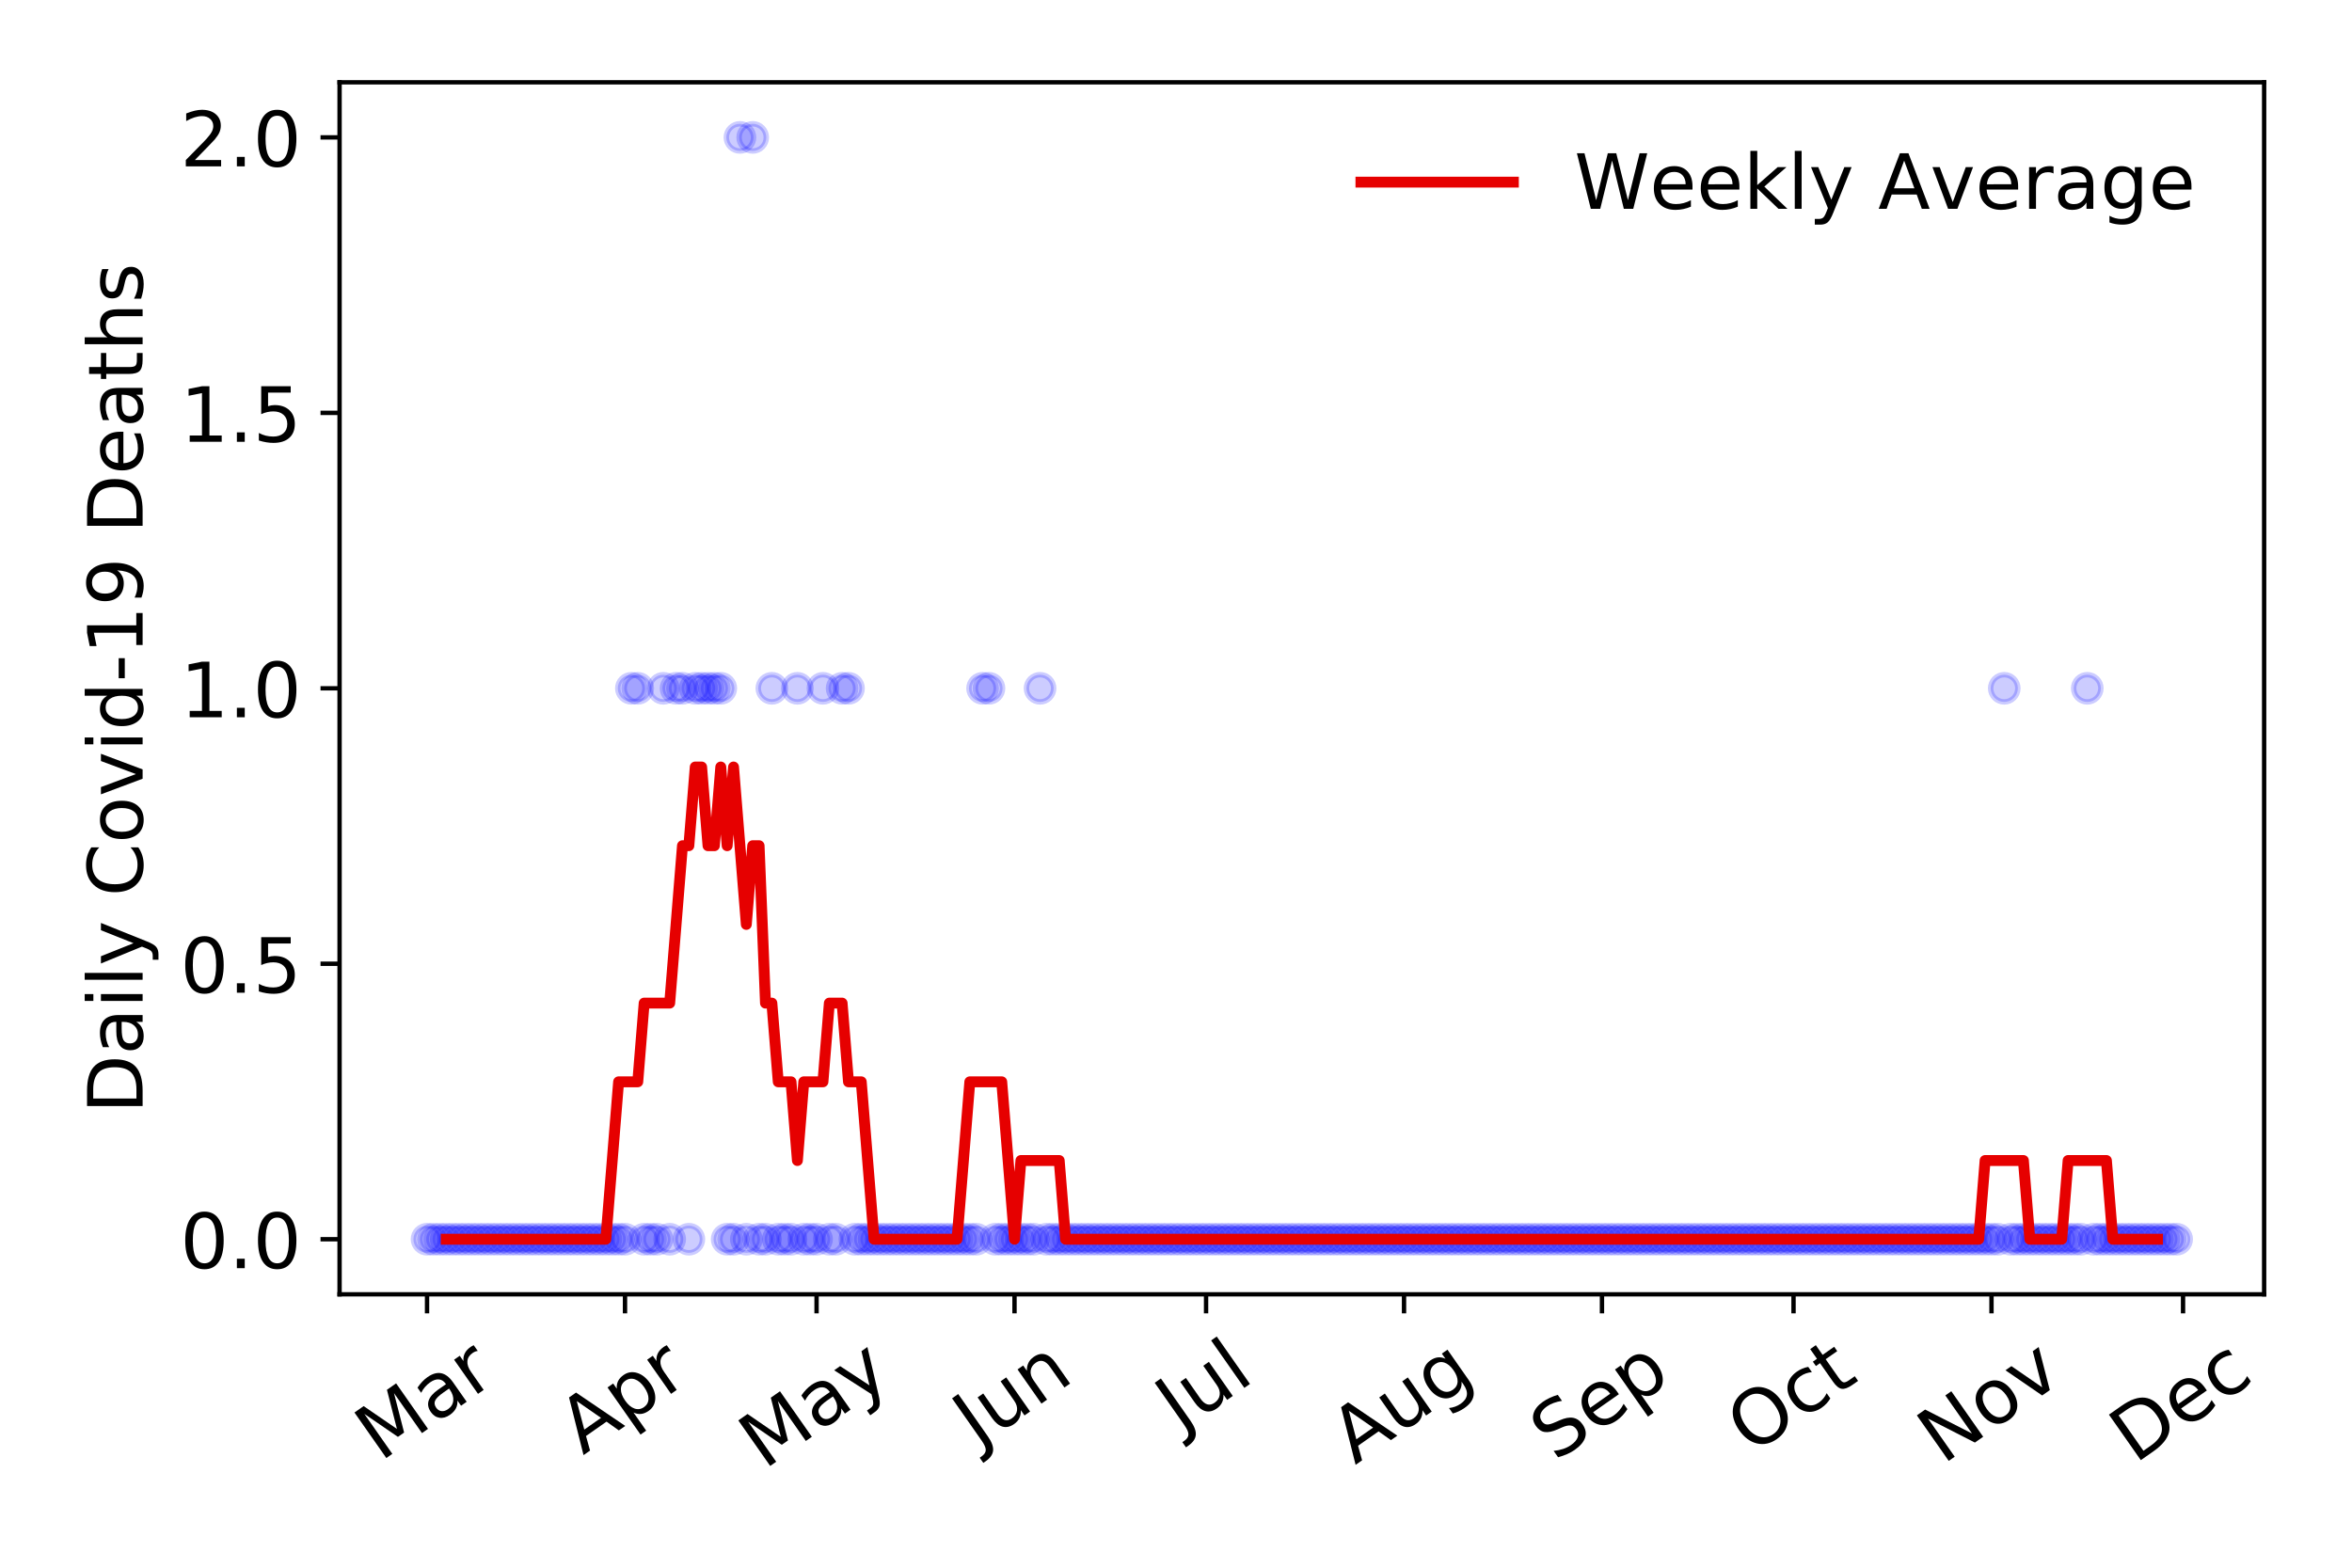 <?xml version="1.0" encoding="utf-8" standalone="no"?>
<!DOCTYPE svg PUBLIC "-//W3C//DTD SVG 1.1//EN"
  "http://www.w3.org/Graphics/SVG/1.1/DTD/svg11.dtd">
<!-- Created with matplotlib (https://matplotlib.org/) -->
<svg height="288pt" version="1.1" viewBox="0 0 432 288" width="432pt" xmlns="http://www.w3.org/2000/svg" xmlns:xlink="http://www.w3.org/1999/xlink">
 <defs>
  <style type="text/css">
*{stroke-linecap:butt;stroke-linejoin:round;}
  </style>
 </defs>
 <g id="figure_1">
  <g id="patch_1">
   <path d="M 0 288 
L 432 288 
L 432 0 
L 0 0 
z
" style="fill:#ffffff;"/>
  </g>
  <g id="axes_1">
   <g id="patch_2">
    <path d="M 62.37 237.778 
L 415.863 237.778 
L 415.863 15.12 
L 62.37 15.12 
z
" style="fill:#ffffff;"/>
   </g>
   <g id="matplotlib.axis_1">
    <g id="xtick_1">
     <g id="line2d_1">
      <defs>
       <path d="M 0 0 
L 0 3.5 
" id="m4e0e5ae2c7" style="stroke:#000000;stroke-width:0.8;"/>
      </defs>
      <g>
       <use style="stroke:#000000;stroke-width:0.8;" x="78.438" xlink:href="#m4e0e5ae2c7" y="237.778"/>
      </g>
     </g>
     <g id="text_1">
      <!-- Mar -->
      <defs>
       <path d="M 9.812 72.906 
L 24.516 72.906 
L 43.109 23.297 
L 61.812 72.906 
L 76.516 72.906 
L 76.516 0 
L 66.891 0 
L 66.891 64.016 
L 48.094 14.016 
L 38.188 14.016 
L 19.391 64.016 
L 19.391 0 
L 9.812 0 
z
" id="DejaVuSans-77"/>
       <path d="M 34.281 27.484 
Q 23.391 27.484 19.188 25 
Q 14.984 22.516 14.984 16.5 
Q 14.984 11.719 18.141 8.906 
Q 21.297 6.109 26.703 6.109 
Q 34.188 6.109 38.703 11.406 
Q 43.219 16.703 43.219 25.484 
L 43.219 27.484 
z
M 52.203 31.203 
L 52.203 0 
L 43.219 0 
L 43.219 8.297 
Q 40.141 3.328 35.547 0.953 
Q 30.953 -1.422 24.312 -1.422 
Q 15.922 -1.422 10.953 3.297 
Q 6 8.016 6 15.922 
Q 6 25.141 12.172 29.828 
Q 18.359 34.516 30.609 34.516 
L 43.219 34.516 
L 43.219 35.406 
Q 43.219 41.609 39.141 45 
Q 35.062 48.391 27.688 48.391 
Q 23 48.391 18.547 47.266 
Q 14.109 46.141 10.016 43.891 
L 10.016 52.203 
Q 14.938 54.109 19.578 55.047 
Q 24.219 56 28.609 56 
Q 40.484 56 46.344 49.844 
Q 52.203 43.703 52.203 31.203 
z
" id="DejaVuSans-97"/>
       <path d="M 41.109 46.297 
Q 39.594 47.172 37.812 47.578 
Q 36.031 48 33.891 48 
Q 26.266 48 22.188 43.047 
Q 18.109 38.094 18.109 28.812 
L 18.109 0 
L 9.078 0 
L 9.078 54.688 
L 18.109 54.688 
L 18.109 46.188 
Q 20.953 51.172 25.484 53.578 
Q 30.031 56 36.531 56 
Q 37.453 56 38.578 55.875 
Q 39.703 55.766 41.062 55.516 
z
" id="DejaVuSans-114"/>
      </defs>
      <g transform="translate(69.835 268.643)rotate(-35)scale(0.14 -0.14)">
       <use xlink:href="#DejaVuSans-77"/>
       <use x="86.279" xlink:href="#DejaVuSans-97"/>
       <use x="147.559" xlink:href="#DejaVuSans-114"/>
      </g>
     </g>
    </g>
    <g id="xtick_2">
     <g id="line2d_2">
      <g>
       <use style="stroke:#000000;stroke-width:0.8;" x="114.796" xlink:href="#m4e0e5ae2c7" y="237.778"/>
      </g>
     </g>
     <g id="text_2">
      <!-- Apr -->
      <defs>
       <path d="M 34.188 63.188 
L 20.797 26.906 
L 47.609 26.906 
z
M 28.609 72.906 
L 39.797 72.906 
L 67.578 0 
L 57.328 0 
L 50.688 18.703 
L 17.828 18.703 
L 11.188 0 
L 0.781 0 
z
" id="DejaVuSans-65"/>
       <path d="M 18.109 8.203 
L 18.109 -20.797 
L 9.078 -20.797 
L 9.078 54.688 
L 18.109 54.688 
L 18.109 46.391 
Q 20.953 51.266 25.266 53.625 
Q 29.594 56 35.594 56 
Q 45.562 56 51.781 48.094 
Q 58.016 40.188 58.016 27.297 
Q 58.016 14.406 51.781 6.484 
Q 45.562 -1.422 35.594 -1.422 
Q 29.594 -1.422 25.266 0.953 
Q 20.953 3.328 18.109 8.203 
z
M 48.688 27.297 
Q 48.688 37.203 44.609 42.844 
Q 40.531 48.484 33.406 48.484 
Q 26.266 48.484 22.188 42.844 
Q 18.109 37.203 18.109 27.297 
Q 18.109 17.391 22.188 11.75 
Q 26.266 6.109 33.406 6.109 
Q 40.531 6.109 44.609 11.75 
Q 48.688 17.391 48.688 27.297 
z
" id="DejaVuSans-112"/>
      </defs>
      <g transform="translate(107.092 267.384)rotate(-35)scale(0.14 -0.14)">
       <use xlink:href="#DejaVuSans-65"/>
       <use x="68.408" xlink:href="#DejaVuSans-112"/>
       <use x="131.885" xlink:href="#DejaVuSans-114"/>
      </g>
     </g>
    </g>
    <g id="xtick_3">
     <g id="line2d_3">
      <g>
       <use style="stroke:#000000;stroke-width:0.8;" x="149.981" xlink:href="#m4e0e5ae2c7" y="237.778"/>
      </g>
     </g>
     <g id="text_3">
      <!-- May -->
      <defs>
       <path d="M 32.172 -5.078 
Q 28.375 -14.844 24.75 -17.812 
Q 21.141 -20.797 15.094 -20.797 
L 7.906 -20.797 
L 7.906 -13.281 
L 13.188 -13.281 
Q 16.891 -13.281 18.938 -11.516 
Q 21 -9.766 23.484 -3.219 
L 25.094 0.875 
L 2.984 54.688 
L 12.5 54.688 
L 29.594 11.922 
L 46.688 54.688 
L 56.203 54.688 
z
" id="DejaVuSans-121"/>
      </defs>
      <g transform="translate(140.341 270.094)rotate(-35)scale(0.14 -0.14)">
       <use xlink:href="#DejaVuSans-77"/>
       <use x="86.279" xlink:href="#DejaVuSans-97"/>
       <use x="147.559" xlink:href="#DejaVuSans-121"/>
      </g>
     </g>
    </g>
    <g id="xtick_4">
     <g id="line2d_4">
      <g>
       <use style="stroke:#000000;stroke-width:0.8;" x="186.339" xlink:href="#m4e0e5ae2c7" y="237.778"/>
      </g>
     </g>
     <g id="text_4">
      <!-- Jun -->
      <defs>
       <path d="M 9.812 72.906 
L 19.672 72.906 
L 19.672 5.078 
Q 19.672 -8.109 14.672 -14.062 
Q 9.672 -20.016 -1.422 -20.016 
L -5.172 -20.016 
L -5.172 -11.719 
L -2.094 -11.719 
Q 4.438 -11.719 7.125 -8.047 
Q 9.812 -4.391 9.812 5.078 
z
" id="DejaVuSans-74"/>
       <path d="M 8.5 21.578 
L 8.5 54.688 
L 17.484 54.688 
L 17.484 21.922 
Q 17.484 14.156 20.5 10.266 
Q 23.531 6.391 29.594 6.391 
Q 36.859 6.391 41.078 11.031 
Q 45.312 15.672 45.312 23.688 
L 45.312 54.688 
L 54.297 54.688 
L 54.297 0 
L 45.312 0 
L 45.312 8.406 
Q 42.047 3.422 37.719 1 
Q 33.406 -1.422 27.688 -1.422 
Q 18.266 -1.422 13.375 4.438 
Q 8.5 10.297 8.5 21.578 
z
M 31.109 56 
z
" id="DejaVuSans-117"/>
       <path d="M 54.891 33.016 
L 54.891 0 
L 45.906 0 
L 45.906 32.719 
Q 45.906 40.484 42.875 44.328 
Q 39.844 48.188 33.797 48.188 
Q 26.516 48.188 22.312 43.547 
Q 18.109 38.922 18.109 30.906 
L 18.109 0 
L 9.078 0 
L 9.078 54.688 
L 18.109 54.688 
L 18.109 46.188 
Q 21.344 51.125 25.703 53.562 
Q 30.078 56 35.797 56 
Q 45.219 56 50.047 50.172 
Q 54.891 44.344 54.891 33.016 
z
" id="DejaVuSans-110"/>
      </defs>
      <g transform="translate(179.595 266.039)rotate(-35)scale(0.14 -0.14)">
       <use xlink:href="#DejaVuSans-74"/>
       <use x="29.492" xlink:href="#DejaVuSans-117"/>
       <use x="92.871" xlink:href="#DejaVuSans-110"/>
      </g>
     </g>
    </g>
    <g id="xtick_5">
     <g id="line2d_5">
      <g>
       <use style="stroke:#000000;stroke-width:0.8;" x="221.524" xlink:href="#m4e0e5ae2c7" y="237.778"/>
      </g>
     </g>
     <g id="text_5">
      <!-- Jul -->
      <defs>
       <path d="M 9.422 75.984 
L 18.406 75.984 
L 18.406 0 
L 9.422 0 
z
" id="DejaVuSans-108"/>
      </defs>
      <g transform="translate(216.821 263.181)rotate(-35)scale(0.14 -0.14)">
       <use xlink:href="#DejaVuSans-74"/>
       <use x="29.492" xlink:href="#DejaVuSans-117"/>
       <use x="92.871" xlink:href="#DejaVuSans-108"/>
      </g>
     </g>
    </g>
    <g id="xtick_6">
     <g id="line2d_6">
      <g>
       <use style="stroke:#000000;stroke-width:0.8;" x="257.882" xlink:href="#m4e0e5ae2c7" y="237.778"/>
      </g>
     </g>
     <g id="text_6">
      <!-- Aug -->
      <defs>
       <path d="M 45.406 27.984 
Q 45.406 37.75 41.375 43.109 
Q 37.359 48.484 30.078 48.484 
Q 22.859 48.484 18.828 43.109 
Q 14.797 37.75 14.797 27.984 
Q 14.797 18.266 18.828 12.891 
Q 22.859 7.516 30.078 7.516 
Q 37.359 7.516 41.375 12.891 
Q 45.406 18.266 45.406 27.984 
z
M 54.391 6.781 
Q 54.391 -7.172 48.188 -13.984 
Q 42 -20.797 29.203 -20.797 
Q 24.469 -20.797 20.266 -20.094 
Q 16.062 -19.391 12.109 -17.922 
L 12.109 -9.188 
Q 16.062 -11.328 19.922 -12.344 
Q 23.781 -13.375 27.781 -13.375 
Q 36.625 -13.375 41.016 -8.766 
Q 45.406 -4.156 45.406 5.172 
L 45.406 9.625 
Q 42.625 4.781 38.281 2.391 
Q 33.938 0 27.875 0 
Q 17.828 0 11.672 7.656 
Q 5.516 15.328 5.516 27.984 
Q 5.516 40.672 11.672 48.328 
Q 17.828 56 27.875 56 
Q 33.938 56 38.281 53.609 
Q 42.625 51.219 45.406 46.391 
L 45.406 54.688 
L 54.391 54.688 
z
" id="DejaVuSans-103"/>
      </defs>
      <g transform="translate(248.901 269.172)rotate(-35)scale(0.14 -0.14)">
       <use xlink:href="#DejaVuSans-65"/>
       <use x="68.408" xlink:href="#DejaVuSans-117"/>
       <use x="131.787" xlink:href="#DejaVuSans-103"/>
      </g>
     </g>
    </g>
    <g id="xtick_7">
     <g id="line2d_7">
      <g>
       <use style="stroke:#000000;stroke-width:0.8;" x="294.24" xlink:href="#m4e0e5ae2c7" y="237.778"/>
      </g>
     </g>
     <g id="text_7">
      <!-- Sep -->
      <defs>
       <path d="M 53.516 70.516 
L 53.516 60.891 
Q 47.906 63.578 42.922 64.891 
Q 37.938 66.219 33.297 66.219 
Q 25.25 66.219 20.875 63.094 
Q 16.5 59.969 16.5 54.203 
Q 16.5 49.359 19.406 46.891 
Q 22.312 44.438 30.422 42.922 
L 36.375 41.703 
Q 47.406 39.594 52.656 34.297 
Q 57.906 29 57.906 20.125 
Q 57.906 9.516 50.797 4.047 
Q 43.703 -1.422 29.984 -1.422 
Q 24.812 -1.422 18.969 -0.25 
Q 13.141 0.922 6.891 3.219 
L 6.891 13.375 
Q 12.891 10.016 18.656 8.297 
Q 24.422 6.594 29.984 6.594 
Q 38.422 6.594 43.016 9.906 
Q 47.609 13.234 47.609 19.391 
Q 47.609 24.75 44.312 27.781 
Q 41.016 30.812 33.5 32.328 
L 27.484 33.5 
Q 16.453 35.688 11.516 40.375 
Q 6.594 45.062 6.594 53.422 
Q 6.594 63.094 13.406 68.656 
Q 20.219 74.219 32.172 74.219 
Q 37.312 74.219 42.625 73.281 
Q 47.953 72.359 53.516 70.516 
z
" id="DejaVuSans-83"/>
       <path d="M 56.203 29.594 
L 56.203 25.203 
L 14.891 25.203 
Q 15.484 15.922 20.484 11.062 
Q 25.484 6.203 34.422 6.203 
Q 39.594 6.203 44.453 7.469 
Q 49.312 8.734 54.109 11.281 
L 54.109 2.781 
Q 49.266 0.734 44.188 -0.344 
Q 39.109 -1.422 33.891 -1.422 
Q 20.797 -1.422 13.156 6.188 
Q 5.516 13.812 5.516 26.812 
Q 5.516 40.234 12.766 48.109 
Q 20.016 56 32.328 56 
Q 43.359 56 49.781 48.891 
Q 56.203 41.797 56.203 29.594 
z
M 47.219 32.234 
Q 47.125 39.594 43.094 43.984 
Q 39.062 48.391 32.422 48.391 
Q 24.906 48.391 20.391 44.141 
Q 15.875 39.891 15.188 32.172 
z
" id="DejaVuSans-101"/>
      </defs>
      <g transform="translate(285.647 268.629)rotate(-35)scale(0.14 -0.14)">
       <use xlink:href="#DejaVuSans-83"/>
       <use x="63.477" xlink:href="#DejaVuSans-101"/>
       <use x="125" xlink:href="#DejaVuSans-112"/>
      </g>
     </g>
    </g>
    <g id="xtick_8">
     <g id="line2d_8">
      <g>
       <use style="stroke:#000000;stroke-width:0.8;" x="329.425" xlink:href="#m4e0e5ae2c7" y="237.778"/>
      </g>
     </g>
     <g id="text_8">
      <!-- Oct -->
      <defs>
       <path d="M 39.406 66.219 
Q 28.656 66.219 22.328 58.203 
Q 16.016 50.203 16.016 36.375 
Q 16.016 22.609 22.328 14.594 
Q 28.656 6.594 39.406 6.594 
Q 50.141 6.594 56.422 14.594 
Q 62.703 22.609 62.703 36.375 
Q 62.703 50.203 56.422 58.203 
Q 50.141 66.219 39.406 66.219 
z
M 39.406 74.219 
Q 54.734 74.219 63.906 63.938 
Q 73.094 53.656 73.094 36.375 
Q 73.094 19.141 63.906 8.859 
Q 54.734 -1.422 39.406 -1.422 
Q 24.031 -1.422 14.812 8.828 
Q 5.609 19.094 5.609 36.375 
Q 5.609 53.656 14.812 63.938 
Q 24.031 74.219 39.406 74.219 
z
" id="DejaVuSans-79"/>
       <path d="M 48.781 52.594 
L 48.781 44.188 
Q 44.969 46.297 41.141 47.344 
Q 37.312 48.391 33.406 48.391 
Q 24.656 48.391 19.812 42.844 
Q 14.984 37.312 14.984 27.297 
Q 14.984 17.281 19.812 11.734 
Q 24.656 6.203 33.406 6.203 
Q 37.312 6.203 41.141 7.25 
Q 44.969 8.297 48.781 10.406 
L 48.781 2.094 
Q 45.016 0.344 40.984 -0.531 
Q 36.969 -1.422 32.422 -1.422 
Q 20.062 -1.422 12.781 6.344 
Q 5.516 14.109 5.516 27.297 
Q 5.516 40.672 12.859 48.328 
Q 20.219 56 33.016 56 
Q 37.156 56 41.109 55.141 
Q 45.062 54.297 48.781 52.594 
z
" id="DejaVuSans-99"/>
       <path d="M 18.312 70.219 
L 18.312 54.688 
L 36.812 54.688 
L 36.812 47.703 
L 18.312 47.703 
L 18.312 18.016 
Q 18.312 11.328 20.141 9.422 
Q 21.969 7.516 27.594 7.516 
L 36.812 7.516 
L 36.812 0 
L 27.594 0 
Q 17.188 0 13.234 3.875 
Q 9.281 7.766 9.281 18.016 
L 9.281 47.703 
L 2.688 47.703 
L 2.688 54.688 
L 9.281 54.688 
L 9.281 70.219 
z
" id="DejaVuSans-116"/>
      </defs>
      <g transform="translate(321.726 267.377)rotate(-35)scale(0.14 -0.14)">
       <use xlink:href="#DejaVuSans-79"/>
       <use x="78.711" xlink:href="#DejaVuSans-99"/>
       <use x="133.691" xlink:href="#DejaVuSans-116"/>
      </g>
     </g>
    </g>
    <g id="xtick_9">
     <g id="line2d_9">
      <g>
       <use style="stroke:#000000;stroke-width:0.8;" x="365.783" xlink:href="#m4e0e5ae2c7" y="237.778"/>
      </g>
     </g>
     <g id="text_9">
      <!-- Nov -->
      <defs>
       <path d="M 9.812 72.906 
L 23.094 72.906 
L 55.422 11.922 
L 55.422 72.906 
L 64.984 72.906 
L 64.984 0 
L 51.703 0 
L 19.391 60.984 
L 19.391 0 
L 9.812 0 
z
" id="DejaVuSans-78"/>
       <path d="M 30.609 48.391 
Q 23.391 48.391 19.188 42.75 
Q 14.984 37.109 14.984 27.297 
Q 14.984 17.484 19.156 11.844 
Q 23.344 6.203 30.609 6.203 
Q 37.797 6.203 41.984 11.859 
Q 46.188 17.531 46.188 27.297 
Q 46.188 37.016 41.984 42.703 
Q 37.797 48.391 30.609 48.391 
z
M 30.609 56 
Q 42.328 56 49.016 48.375 
Q 55.719 40.766 55.719 27.297 
Q 55.719 13.875 49.016 6.219 
Q 42.328 -1.422 30.609 -1.422 
Q 18.844 -1.422 12.172 6.219 
Q 5.516 13.875 5.516 27.297 
Q 5.516 40.766 12.172 48.375 
Q 18.844 56 30.609 56 
z
" id="DejaVuSans-111"/>
       <path d="M 2.984 54.688 
L 12.5 54.688 
L 29.594 8.797 
L 46.688 54.688 
L 56.203 54.688 
L 35.688 0 
L 23.484 0 
z
" id="DejaVuSans-118"/>
      </defs>
      <g transform="translate(356.806 269.166)rotate(-35)scale(0.14 -0.14)">
       <use xlink:href="#DejaVuSans-78"/>
       <use x="74.805" xlink:href="#DejaVuSans-111"/>
       <use x="135.986" xlink:href="#DejaVuSans-118"/>
      </g>
     </g>
    </g>
    <g id="xtick_10">
     <g id="line2d_10">
      <g>
       <use style="stroke:#000000;stroke-width:0.8;" x="400.968" xlink:href="#m4e0e5ae2c7" y="237.778"/>
      </g>
     </g>
     <g id="text_10">
      <!-- Dec -->
      <defs>
       <path d="M 19.672 64.797 
L 19.672 8.109 
L 31.594 8.109 
Q 46.688 8.109 53.688 14.938 
Q 60.688 21.781 60.688 36.531 
Q 60.688 51.172 53.688 57.984 
Q 46.688 64.797 31.594 64.797 
z
M 9.812 72.906 
L 30.078 72.906 
Q 51.266 72.906 61.172 64.094 
Q 71.094 55.281 71.094 36.531 
Q 71.094 17.672 61.125 8.828 
Q 51.172 0 30.078 0 
L 9.812 0 
z
" id="DejaVuSans-68"/>
      </defs>
      <g transform="translate(392.087 269.032)rotate(-35)scale(0.14 -0.14)">
       <use xlink:href="#DejaVuSans-68"/>
       <use x="77.002" xlink:href="#DejaVuSans-101"/>
       <use x="138.525" xlink:href="#DejaVuSans-99"/>
      </g>
     </g>
    </g>
   </g>
   <g id="matplotlib.axis_2">
    <g id="ytick_1">
     <g id="line2d_11">
      <defs>
       <path d="M 0 0 
L -3.5 0 
" id="mffd9bd8962" style="stroke:#000000;stroke-width:0.8;"/>
      </defs>
      <g>
       <use style="stroke:#000000;stroke-width:0.8;" x="62.37" xlink:href="#mffd9bd8962" y="227.657"/>
      </g>
     </g>
     <g id="text_11">
      <!-- 0.0 -->
      <defs>
       <path d="M 31.781 66.406 
Q 24.172 66.406 20.328 58.906 
Q 16.5 51.422 16.5 36.375 
Q 16.5 21.391 20.328 13.891 
Q 24.172 6.391 31.781 6.391 
Q 39.453 6.391 43.281 13.891 
Q 47.125 21.391 47.125 36.375 
Q 47.125 51.422 43.281 58.906 
Q 39.453 66.406 31.781 66.406 
z
M 31.781 74.219 
Q 44.047 74.219 50.516 64.516 
Q 56.984 54.828 56.984 36.375 
Q 56.984 17.969 50.516 8.266 
Q 44.047 -1.422 31.781 -1.422 
Q 19.531 -1.422 13.062 8.266 
Q 6.594 17.969 6.594 36.375 
Q 6.594 54.828 13.062 64.516 
Q 19.531 74.219 31.781 74.219 
z
" id="DejaVuSans-48"/>
       <path d="M 10.688 12.406 
L 21 12.406 
L 21 0 
L 10.688 0 
z
" id="DejaVuSans-46"/>
      </defs>
      <g transform="translate(33.106 232.976)scale(0.14 -0.14)">
       <use xlink:href="#DejaVuSans-48"/>
       <use x="63.623" xlink:href="#DejaVuSans-46"/>
       <use x="95.41" xlink:href="#DejaVuSans-48"/>
      </g>
     </g>
    </g>
    <g id="ytick_2">
     <g id="line2d_12">
      <g>
       <use style="stroke:#000000;stroke-width:0.8;" x="62.37" xlink:href="#mffd9bd8962" y="177.053"/>
      </g>
     </g>
     <g id="text_12">
      <!-- 0.5 -->
      <defs>
       <path d="M 10.797 72.906 
L 49.516 72.906 
L 49.516 64.594 
L 19.828 64.594 
L 19.828 46.734 
Q 21.969 47.469 24.109 47.828 
Q 26.266 48.188 28.422 48.188 
Q 40.625 48.188 47.75 41.5 
Q 54.891 34.812 54.891 23.391 
Q 54.891 11.625 47.562 5.094 
Q 40.234 -1.422 26.906 -1.422 
Q 22.312 -1.422 17.547 -0.641 
Q 12.797 0.141 7.719 1.703 
L 7.719 11.625 
Q 12.109 9.234 16.797 8.062 
Q 21.484 6.891 26.703 6.891 
Q 35.156 6.891 40.078 11.328 
Q 45.016 15.766 45.016 23.391 
Q 45.016 31 40.078 35.438 
Q 35.156 39.891 26.703 39.891 
Q 22.75 39.891 18.812 39.016 
Q 14.891 38.141 10.797 36.281 
z
" id="DejaVuSans-53"/>
      </defs>
      <g transform="translate(33.106 182.372)scale(0.14 -0.14)">
       <use xlink:href="#DejaVuSans-48"/>
       <use x="63.623" xlink:href="#DejaVuSans-46"/>
       <use x="95.41" xlink:href="#DejaVuSans-53"/>
      </g>
     </g>
    </g>
    <g id="ytick_3">
     <g id="line2d_13">
      <g>
       <use style="stroke:#000000;stroke-width:0.8;" x="62.37" xlink:href="#mffd9bd8962" y="126.449"/>
      </g>
     </g>
     <g id="text_13">
      <!-- 1.0 -->
      <defs>
       <path d="M 12.406 8.297 
L 28.516 8.297 
L 28.516 63.922 
L 10.984 60.406 
L 10.984 69.391 
L 28.422 72.906 
L 38.281 72.906 
L 38.281 8.297 
L 54.391 8.297 
L 54.391 0 
L 12.406 0 
z
" id="DejaVuSans-49"/>
      </defs>
      <g transform="translate(33.106 131.768)scale(0.14 -0.14)">
       <use xlink:href="#DejaVuSans-49"/>
       <use x="63.623" xlink:href="#DejaVuSans-46"/>
       <use x="95.41" xlink:href="#DejaVuSans-48"/>
      </g>
     </g>
    </g>
    <g id="ytick_4">
     <g id="line2d_14">
      <g>
       <use style="stroke:#000000;stroke-width:0.8;" x="62.37" xlink:href="#mffd9bd8962" y="75.845"/>
      </g>
     </g>
     <g id="text_14">
      <!-- 1.5 -->
      <g transform="translate(33.106 81.164)scale(0.14 -0.14)">
       <use xlink:href="#DejaVuSans-49"/>
       <use x="63.623" xlink:href="#DejaVuSans-46"/>
       <use x="95.41" xlink:href="#DejaVuSans-53"/>
      </g>
     </g>
    </g>
    <g id="ytick_5">
     <g id="line2d_15">
      <g>
       <use style="stroke:#000000;stroke-width:0.8;" x="62.37" xlink:href="#mffd9bd8962" y="25.241"/>
      </g>
     </g>
     <g id="text_15">
      <!-- 2.0 -->
      <defs>
       <path d="M 19.188 8.297 
L 53.609 8.297 
L 53.609 0 
L 7.328 0 
L 7.328 8.297 
Q 12.938 14.109 22.625 23.891 
Q 32.328 33.688 34.812 36.531 
Q 39.547 41.844 41.422 45.531 
Q 43.312 49.219 43.312 52.781 
Q 43.312 58.594 39.234 62.25 
Q 35.156 65.922 28.609 65.922 
Q 23.969 65.922 18.812 64.312 
Q 13.672 62.703 7.812 59.422 
L 7.812 69.391 
Q 13.766 71.781 18.938 73 
Q 24.125 74.219 28.422 74.219 
Q 39.75 74.219 46.484 68.547 
Q 53.219 62.891 53.219 53.422 
Q 53.219 48.922 51.531 44.891 
Q 49.859 40.875 45.406 35.406 
Q 44.188 33.984 37.641 27.219 
Q 31.109 20.453 19.188 8.297 
z
" id="DejaVuSans-50"/>
      </defs>
      <g transform="translate(33.106 30.56)scale(0.14 -0.14)">
       <use xlink:href="#DejaVuSans-50"/>
       <use x="63.623" xlink:href="#DejaVuSans-46"/>
       <use x="95.41" xlink:href="#DejaVuSans-48"/>
      </g>
     </g>
    </g>
    <g id="text_16">
     <!-- Daily Covid-19 Deaths -->
     <defs>
      <path d="M 9.422 54.688 
L 18.406 54.688 
L 18.406 0 
L 9.422 0 
z
M 9.422 75.984 
L 18.406 75.984 
L 18.406 64.594 
L 9.422 64.594 
z
" id="DejaVuSans-105"/>
      <path id="DejaVuSans-32"/>
      <path d="M 64.406 67.281 
L 64.406 56.891 
Q 59.422 61.531 53.781 63.812 
Q 48.141 66.109 41.797 66.109 
Q 29.297 66.109 22.656 58.469 
Q 16.016 50.828 16.016 36.375 
Q 16.016 21.969 22.656 14.328 
Q 29.297 6.688 41.797 6.688 
Q 48.141 6.688 53.781 8.984 
Q 59.422 11.281 64.406 15.922 
L 64.406 5.609 
Q 59.234 2.094 53.438 0.328 
Q 47.656 -1.422 41.219 -1.422 
Q 24.656 -1.422 15.125 8.703 
Q 5.609 18.844 5.609 36.375 
Q 5.609 53.953 15.125 64.078 
Q 24.656 74.219 41.219 74.219 
Q 47.75 74.219 53.531 72.484 
Q 59.328 70.75 64.406 67.281 
z
" id="DejaVuSans-67"/>
      <path d="M 45.406 46.391 
L 45.406 75.984 
L 54.391 75.984 
L 54.391 0 
L 45.406 0 
L 45.406 8.203 
Q 42.578 3.328 38.25 0.953 
Q 33.938 -1.422 27.875 -1.422 
Q 17.969 -1.422 11.734 6.484 
Q 5.516 14.406 5.516 27.297 
Q 5.516 40.188 11.734 48.094 
Q 17.969 56 27.875 56 
Q 33.938 56 38.25 53.625 
Q 42.578 51.266 45.406 46.391 
z
M 14.797 27.297 
Q 14.797 17.391 18.875 11.75 
Q 22.953 6.109 30.078 6.109 
Q 37.203 6.109 41.297 11.75 
Q 45.406 17.391 45.406 27.297 
Q 45.406 37.203 41.297 42.844 
Q 37.203 48.484 30.078 48.484 
Q 22.953 48.484 18.875 42.844 
Q 14.797 37.203 14.797 27.297 
z
" id="DejaVuSans-100"/>
      <path d="M 4.891 31.391 
L 31.203 31.391 
L 31.203 23.391 
L 4.891 23.391 
z
" id="DejaVuSans-45"/>
      <path d="M 10.984 1.516 
L 10.984 10.5 
Q 14.703 8.734 18.5 7.812 
Q 22.312 6.891 25.984 6.891 
Q 35.75 6.891 40.891 13.453 
Q 46.047 20.016 46.781 33.406 
Q 43.953 29.203 39.594 26.953 
Q 35.25 24.703 29.984 24.703 
Q 19.047 24.703 12.672 31.312 
Q 6.297 37.938 6.297 49.422 
Q 6.297 60.641 12.938 67.422 
Q 19.578 74.219 30.609 74.219 
Q 43.266 74.219 49.922 64.516 
Q 56.594 54.828 56.594 36.375 
Q 56.594 19.141 48.406 8.859 
Q 40.234 -1.422 26.422 -1.422 
Q 22.703 -1.422 18.891 -0.688 
Q 15.094 0.047 10.984 1.516 
z
M 30.609 32.422 
Q 37.25 32.422 41.125 36.953 
Q 45.016 41.5 45.016 49.422 
Q 45.016 57.281 41.125 61.844 
Q 37.25 66.406 30.609 66.406 
Q 23.969 66.406 20.094 61.844 
Q 16.219 57.281 16.219 49.422 
Q 16.219 41.5 20.094 36.953 
Q 23.969 32.422 30.609 32.422 
z
" id="DejaVuSans-57"/>
      <path d="M 54.891 33.016 
L 54.891 0 
L 45.906 0 
L 45.906 32.719 
Q 45.906 40.484 42.875 44.328 
Q 39.844 48.188 33.797 48.188 
Q 26.516 48.188 22.312 43.547 
Q 18.109 38.922 18.109 30.906 
L 18.109 0 
L 9.078 0 
L 9.078 75.984 
L 18.109 75.984 
L 18.109 46.188 
Q 21.344 51.125 25.703 53.562 
Q 30.078 56 35.797 56 
Q 45.219 56 50.047 50.172 
Q 54.891 44.344 54.891 33.016 
z
" id="DejaVuSans-104"/>
      <path d="M 44.281 53.078 
L 44.281 44.578 
Q 40.484 46.531 36.375 47.5 
Q 32.281 48.484 27.875 48.484 
Q 21.188 48.484 17.844 46.438 
Q 14.5 44.391 14.5 40.281 
Q 14.5 37.156 16.891 35.375 
Q 19.281 33.594 26.516 31.984 
L 29.594 31.297 
Q 39.156 29.25 43.188 25.516 
Q 47.219 21.781 47.219 15.094 
Q 47.219 7.469 41.188 3.016 
Q 35.156 -1.422 24.609 -1.422 
Q 20.219 -1.422 15.453 -0.562 
Q 10.688 0.297 5.422 2 
L 5.422 11.281 
Q 10.406 8.688 15.234 7.391 
Q 20.062 6.109 24.812 6.109 
Q 31.156 6.109 34.562 8.281 
Q 37.984 10.453 37.984 14.406 
Q 37.984 18.062 35.516 20.016 
Q 33.062 21.969 24.703 23.781 
L 21.578 24.516 
Q 13.234 26.266 9.516 29.906 
Q 5.812 33.547 5.812 39.891 
Q 5.812 47.609 11.281 51.797 
Q 16.75 56 26.812 56 
Q 31.781 56 36.172 55.266 
Q 40.578 54.547 44.281 53.078 
z
" id="DejaVuSans-115"/>
     </defs>
     <g transform="translate(26.194 204.56)rotate(-90)scale(0.14 -0.14)">
      <use xlink:href="#DejaVuSans-68"/>
      <use x="77.002" xlink:href="#DejaVuSans-97"/>
      <use x="138.281" xlink:href="#DejaVuSans-105"/>
      <use x="166.064" xlink:href="#DejaVuSans-108"/>
      <use x="193.848" xlink:href="#DejaVuSans-121"/>
      <use x="253.027" xlink:href="#DejaVuSans-32"/>
      <use x="284.814" xlink:href="#DejaVuSans-67"/>
      <use x="354.639" xlink:href="#DejaVuSans-111"/>
      <use x="415.82" xlink:href="#DejaVuSans-118"/>
      <use x="475" xlink:href="#DejaVuSans-105"/>
      <use x="502.783" xlink:href="#DejaVuSans-100"/>
      <use x="566.26" xlink:href="#DejaVuSans-45"/>
      <use x="602.344" xlink:href="#DejaVuSans-49"/>
      <use x="665.967" xlink:href="#DejaVuSans-57"/>
      <use x="729.59" xlink:href="#DejaVuSans-32"/>
      <use x="761.377" xlink:href="#DejaVuSans-68"/>
      <use x="838.379" xlink:href="#DejaVuSans-101"/>
      <use x="899.902" xlink:href="#DejaVuSans-97"/>
      <use x="961.182" xlink:href="#DejaVuSans-116"/>
      <use x="1000.391" xlink:href="#DejaVuSans-104"/>
      <use x="1063.77" xlink:href="#DejaVuSans-115"/>
     </g>
    </g>
   </g>
   <g id="line2d_16">
    <defs>
     <path d="M 0 2.5 
C 0.663 2.5 1.299 2.237 1.768 1.768 
C 2.237 1.299 2.5 0.663 2.5 0 
C 2.5 -0.663 2.237 -1.299 1.768 -1.768 
C 1.299 -2.237 0.663 -2.5 0 -2.5 
C -0.663 -2.5 -1.299 -2.237 -1.768 -1.768 
C -2.237 -1.299 -2.5 -0.663 -2.5 0 
C -2.5 0.663 -2.237 1.299 -1.768 1.768 
C -1.299 2.237 -0.663 2.5 0 2.5 
z
" id="m98735f761c" style="stroke:#0000ff;stroke-opacity:0.2;"/>
    </defs>
    <g clip-path="url(#p3f473aa350)">
     <use style="fill:#0000ff;fill-opacity:0.2;stroke:#0000ff;stroke-opacity:0.2;" x="78.438" xlink:href="#m98735f761c" y="227.657"/>
     <use style="fill:#0000ff;fill-opacity:0.2;stroke:#0000ff;stroke-opacity:0.2;" x="79.611" xlink:href="#m98735f761c" y="227.657"/>
     <use style="fill:#0000ff;fill-opacity:0.2;stroke:#0000ff;stroke-opacity:0.2;" x="80.784" xlink:href="#m98735f761c" y="227.657"/>
     <use style="fill:#0000ff;fill-opacity:0.2;stroke:#0000ff;stroke-opacity:0.2;" x="81.956" xlink:href="#m98735f761c" y="227.657"/>
     <use style="fill:#0000ff;fill-opacity:0.2;stroke:#0000ff;stroke-opacity:0.2;" x="83.129" xlink:href="#m98735f761c" y="227.657"/>
     <use style="fill:#0000ff;fill-opacity:0.2;stroke:#0000ff;stroke-opacity:0.2;" x="84.302" xlink:href="#m98735f761c" y="227.657"/>
     <use style="fill:#0000ff;fill-opacity:0.2;stroke:#0000ff;stroke-opacity:0.2;" x="85.475" xlink:href="#m98735f761c" y="227.657"/>
     <use style="fill:#0000ff;fill-opacity:0.2;stroke:#0000ff;stroke-opacity:0.2;" x="86.648" xlink:href="#m98735f761c" y="227.657"/>
     <use style="fill:#0000ff;fill-opacity:0.2;stroke:#0000ff;stroke-opacity:0.2;" x="87.821" xlink:href="#m98735f761c" y="227.657"/>
     <use style="fill:#0000ff;fill-opacity:0.2;stroke:#0000ff;stroke-opacity:0.2;" x="88.993" xlink:href="#m98735f761c" y="227.657"/>
     <use style="fill:#0000ff;fill-opacity:0.2;stroke:#0000ff;stroke-opacity:0.2;" x="90.166" xlink:href="#m98735f761c" y="227.657"/>
     <use style="fill:#0000ff;fill-opacity:0.2;stroke:#0000ff;stroke-opacity:0.2;" x="91.339" xlink:href="#m98735f761c" y="227.657"/>
     <use style="fill:#0000ff;fill-opacity:0.2;stroke:#0000ff;stroke-opacity:0.2;" x="92.512" xlink:href="#m98735f761c" y="227.657"/>
     <use style="fill:#0000ff;fill-opacity:0.2;stroke:#0000ff;stroke-opacity:0.2;" x="93.685" xlink:href="#m98735f761c" y="227.657"/>
     <use style="fill:#0000ff;fill-opacity:0.2;stroke:#0000ff;stroke-opacity:0.2;" x="94.858" xlink:href="#m98735f761c" y="227.657"/>
     <use style="fill:#0000ff;fill-opacity:0.2;stroke:#0000ff;stroke-opacity:0.2;" x="96.03" xlink:href="#m98735f761c" y="227.657"/>
     <use style="fill:#0000ff;fill-opacity:0.2;stroke:#0000ff;stroke-opacity:0.2;" x="97.203" xlink:href="#m98735f761c" y="227.657"/>
     <use style="fill:#0000ff;fill-opacity:0.2;stroke:#0000ff;stroke-opacity:0.2;" x="98.376" xlink:href="#m98735f761c" y="227.657"/>
     <use style="fill:#0000ff;fill-opacity:0.2;stroke:#0000ff;stroke-opacity:0.2;" x="99.549" xlink:href="#m98735f761c" y="227.657"/>
     <use style="fill:#0000ff;fill-opacity:0.2;stroke:#0000ff;stroke-opacity:0.2;" x="100.722" xlink:href="#m98735f761c" y="227.657"/>
     <use style="fill:#0000ff;fill-opacity:0.2;stroke:#0000ff;stroke-opacity:0.2;" x="101.895" xlink:href="#m98735f761c" y="227.657"/>
     <use style="fill:#0000ff;fill-opacity:0.2;stroke:#0000ff;stroke-opacity:0.2;" x="103.067" xlink:href="#m98735f761c" y="227.657"/>
     <use style="fill:#0000ff;fill-opacity:0.2;stroke:#0000ff;stroke-opacity:0.2;" x="104.24" xlink:href="#m98735f761c" y="227.657"/>
     <use style="fill:#0000ff;fill-opacity:0.2;stroke:#0000ff;stroke-opacity:0.2;" x="105.413" xlink:href="#m98735f761c" y="227.657"/>
     <use style="fill:#0000ff;fill-opacity:0.2;stroke:#0000ff;stroke-opacity:0.2;" x="106.586" xlink:href="#m98735f761c" y="227.657"/>
     <use style="fill:#0000ff;fill-opacity:0.2;stroke:#0000ff;stroke-opacity:0.2;" x="107.759" xlink:href="#m98735f761c" y="227.657"/>
     <use style="fill:#0000ff;fill-opacity:0.2;stroke:#0000ff;stroke-opacity:0.2;" x="108.932" xlink:href="#m98735f761c" y="227.657"/>
     <use style="fill:#0000ff;fill-opacity:0.2;stroke:#0000ff;stroke-opacity:0.2;" x="110.104" xlink:href="#m98735f761c" y="227.657"/>
     <use style="fill:#0000ff;fill-opacity:0.2;stroke:#0000ff;stroke-opacity:0.2;" x="111.277" xlink:href="#m98735f761c" y="227.657"/>
     <use style="fill:#0000ff;fill-opacity:0.2;stroke:#0000ff;stroke-opacity:0.2;" x="112.45" xlink:href="#m98735f761c" y="227.657"/>
     <use style="fill:#0000ff;fill-opacity:0.2;stroke:#0000ff;stroke-opacity:0.2;" x="113.623" xlink:href="#m98735f761c" y="227.657"/>
     <use style="fill:#0000ff;fill-opacity:0.2;stroke:#0000ff;stroke-opacity:0.2;" x="114.796" xlink:href="#m98735f761c" y="227.657"/>
     <use style="fill:#0000ff;fill-opacity:0.2;stroke:#0000ff;stroke-opacity:0.2;" x="115.969" xlink:href="#m98735f761c" y="126.449"/>
     <use style="fill:#0000ff;fill-opacity:0.2;stroke:#0000ff;stroke-opacity:0.2;" x="117.141" xlink:href="#m98735f761c" y="126.449"/>
     <use style="fill:#0000ff;fill-opacity:0.2;stroke:#0000ff;stroke-opacity:0.2;" x="118.314" xlink:href="#m98735f761c" y="227.657"/>
     <use style="fill:#0000ff;fill-opacity:0.2;stroke:#0000ff;stroke-opacity:0.2;" x="119.487" xlink:href="#m98735f761c" y="227.657"/>
     <use style="fill:#0000ff;fill-opacity:0.2;stroke:#0000ff;stroke-opacity:0.2;" x="120.66" xlink:href="#m98735f761c" y="227.657"/>
     <use style="fill:#0000ff;fill-opacity:0.2;stroke:#0000ff;stroke-opacity:0.2;" x="121.833" xlink:href="#m98735f761c" y="126.449"/>
     <use style="fill:#0000ff;fill-opacity:0.2;stroke:#0000ff;stroke-opacity:0.2;" x="123.006" xlink:href="#m98735f761c" y="227.657"/>
     <use style="fill:#0000ff;fill-opacity:0.2;stroke:#0000ff;stroke-opacity:0.2;" x="124.178" xlink:href="#m98735f761c" y="126.449"/>
     <use style="fill:#0000ff;fill-opacity:0.2;stroke:#0000ff;stroke-opacity:0.2;" x="125.351" xlink:href="#m98735f761c" y="126.449"/>
     <use style="fill:#0000ff;fill-opacity:0.2;stroke:#0000ff;stroke-opacity:0.2;" x="126.524" xlink:href="#m98735f761c" y="227.657"/>
     <use style="fill:#0000ff;fill-opacity:0.2;stroke:#0000ff;stroke-opacity:0.2;" x="127.697" xlink:href="#m98735f761c" y="126.449"/>
     <use style="fill:#0000ff;fill-opacity:0.2;stroke:#0000ff;stroke-opacity:0.2;" x="128.87" xlink:href="#m98735f761c" y="126.449"/>
     <use style="fill:#0000ff;fill-opacity:0.2;stroke:#0000ff;stroke-opacity:0.2;" x="130.043" xlink:href="#m98735f761c" y="126.449"/>
     <use style="fill:#0000ff;fill-opacity:0.2;stroke:#0000ff;stroke-opacity:0.2;" x="131.215" xlink:href="#m98735f761c" y="126.449"/>
     <use style="fill:#0000ff;fill-opacity:0.2;stroke:#0000ff;stroke-opacity:0.2;" x="132.388" xlink:href="#m98735f761c" y="126.449"/>
     <use style="fill:#0000ff;fill-opacity:0.2;stroke:#0000ff;stroke-opacity:0.2;" x="133.561" xlink:href="#m98735f761c" y="227.657"/>
     <use style="fill:#0000ff;fill-opacity:0.2;stroke:#0000ff;stroke-opacity:0.2;" x="134.734" xlink:href="#m98735f761c" y="227.657"/>
     <use style="fill:#0000ff;fill-opacity:0.2;stroke:#0000ff;stroke-opacity:0.2;" x="135.907" xlink:href="#m98735f761c" y="25.241"/>
     <use style="fill:#0000ff;fill-opacity:0.2;stroke:#0000ff;stroke-opacity:0.2;" x="137.08" xlink:href="#m98735f761c" y="227.657"/>
     <use style="fill:#0000ff;fill-opacity:0.2;stroke:#0000ff;stroke-opacity:0.2;" x="138.252" xlink:href="#m98735f761c" y="25.241"/>
     <use style="fill:#0000ff;fill-opacity:0.2;stroke:#0000ff;stroke-opacity:0.2;" x="139.425" xlink:href="#m98735f761c" y="227.657"/>
     <use style="fill:#0000ff;fill-opacity:0.2;stroke:#0000ff;stroke-opacity:0.2;" x="140.598" xlink:href="#m98735f761c" y="227.657"/>
     <use style="fill:#0000ff;fill-opacity:0.2;stroke:#0000ff;stroke-opacity:0.2;" x="141.771" xlink:href="#m98735f761c" y="126.449"/>
     <use style="fill:#0000ff;fill-opacity:0.2;stroke:#0000ff;stroke-opacity:0.2;" x="142.944" xlink:href="#m98735f761c" y="227.657"/>
     <use style="fill:#0000ff;fill-opacity:0.2;stroke:#0000ff;stroke-opacity:0.2;" x="144.117" xlink:href="#m98735f761c" y="227.657"/>
     <use style="fill:#0000ff;fill-opacity:0.2;stroke:#0000ff;stroke-opacity:0.2;" x="145.289" xlink:href="#m98735f761c" y="227.657"/>
     <use style="fill:#0000ff;fill-opacity:0.2;stroke:#0000ff;stroke-opacity:0.2;" x="146.462" xlink:href="#m98735f761c" y="126.449"/>
     <use style="fill:#0000ff;fill-opacity:0.2;stroke:#0000ff;stroke-opacity:0.2;" x="147.635" xlink:href="#m98735f761c" y="227.657"/>
     <use style="fill:#0000ff;fill-opacity:0.2;stroke:#0000ff;stroke-opacity:0.2;" x="148.808" xlink:href="#m98735f761c" y="227.657"/>
     <use style="fill:#0000ff;fill-opacity:0.2;stroke:#0000ff;stroke-opacity:0.2;" x="149.981" xlink:href="#m98735f761c" y="227.657"/>
     <use style="fill:#0000ff;fill-opacity:0.2;stroke:#0000ff;stroke-opacity:0.2;" x="151.154" xlink:href="#m98735f761c" y="126.449"/>
     <use style="fill:#0000ff;fill-opacity:0.2;stroke:#0000ff;stroke-opacity:0.2;" x="152.326" xlink:href="#m98735f761c" y="227.657"/>
     <use style="fill:#0000ff;fill-opacity:0.2;stroke:#0000ff;stroke-opacity:0.2;" x="153.499" xlink:href="#m98735f761c" y="227.657"/>
     <use style="fill:#0000ff;fill-opacity:0.2;stroke:#0000ff;stroke-opacity:0.2;" x="154.672" xlink:href="#m98735f761c" y="126.449"/>
     <use style="fill:#0000ff;fill-opacity:0.2;stroke:#0000ff;stroke-opacity:0.2;" x="155.845" xlink:href="#m98735f761c" y="126.449"/>
     <use style="fill:#0000ff;fill-opacity:0.2;stroke:#0000ff;stroke-opacity:0.2;" x="157.018" xlink:href="#m98735f761c" y="227.657"/>
     <use style="fill:#0000ff;fill-opacity:0.2;stroke:#0000ff;stroke-opacity:0.2;" x="158.191" xlink:href="#m98735f761c" y="227.657"/>
     <use style="fill:#0000ff;fill-opacity:0.2;stroke:#0000ff;stroke-opacity:0.2;" x="159.363" xlink:href="#m98735f761c" y="227.657"/>
     <use style="fill:#0000ff;fill-opacity:0.2;stroke:#0000ff;stroke-opacity:0.2;" x="160.536" xlink:href="#m98735f761c" y="227.657"/>
     <use style="fill:#0000ff;fill-opacity:0.2;stroke:#0000ff;stroke-opacity:0.2;" x="161.709" xlink:href="#m98735f761c" y="227.657"/>
     <use style="fill:#0000ff;fill-opacity:0.2;stroke:#0000ff;stroke-opacity:0.2;" x="162.882" xlink:href="#m98735f761c" y="227.657"/>
     <use style="fill:#0000ff;fill-opacity:0.2;stroke:#0000ff;stroke-opacity:0.2;" x="164.055" xlink:href="#m98735f761c" y="227.657"/>
     <use style="fill:#0000ff;fill-opacity:0.2;stroke:#0000ff;stroke-opacity:0.2;" x="165.228" xlink:href="#m98735f761c" y="227.657"/>
     <use style="fill:#0000ff;fill-opacity:0.2;stroke:#0000ff;stroke-opacity:0.2;" x="166.4" xlink:href="#m98735f761c" y="227.657"/>
     <use style="fill:#0000ff;fill-opacity:0.2;stroke:#0000ff;stroke-opacity:0.2;" x="167.573" xlink:href="#m98735f761c" y="227.657"/>
     <use style="fill:#0000ff;fill-opacity:0.2;stroke:#0000ff;stroke-opacity:0.2;" x="168.746" xlink:href="#m98735f761c" y="227.657"/>
     <use style="fill:#0000ff;fill-opacity:0.2;stroke:#0000ff;stroke-opacity:0.2;" x="169.919" xlink:href="#m98735f761c" y="227.657"/>
     <use style="fill:#0000ff;fill-opacity:0.2;stroke:#0000ff;stroke-opacity:0.2;" x="171.092" xlink:href="#m98735f761c" y="227.657"/>
     <use style="fill:#0000ff;fill-opacity:0.2;stroke:#0000ff;stroke-opacity:0.2;" x="172.265" xlink:href="#m98735f761c" y="227.657"/>
     <use style="fill:#0000ff;fill-opacity:0.2;stroke:#0000ff;stroke-opacity:0.2;" x="173.438" xlink:href="#m98735f761c" y="227.657"/>
     <use style="fill:#0000ff;fill-opacity:0.2;stroke:#0000ff;stroke-opacity:0.2;" x="174.61" xlink:href="#m98735f761c" y="227.657"/>
     <use style="fill:#0000ff;fill-opacity:0.2;stroke:#0000ff;stroke-opacity:0.2;" x="175.783" xlink:href="#m98735f761c" y="227.657"/>
     <use style="fill:#0000ff;fill-opacity:0.2;stroke:#0000ff;stroke-opacity:0.2;" x="176.956" xlink:href="#m98735f761c" y="227.657"/>
     <use style="fill:#0000ff;fill-opacity:0.2;stroke:#0000ff;stroke-opacity:0.2;" x="178.129" xlink:href="#m98735f761c" y="227.657"/>
     <use style="fill:#0000ff;fill-opacity:0.2;stroke:#0000ff;stroke-opacity:0.2;" x="179.302" xlink:href="#m98735f761c" y="227.657"/>
     <use style="fill:#0000ff;fill-opacity:0.2;stroke:#0000ff;stroke-opacity:0.2;" x="180.475" xlink:href="#m98735f761c" y="126.449"/>
     <use style="fill:#0000ff;fill-opacity:0.2;stroke:#0000ff;stroke-opacity:0.2;" x="181.647" xlink:href="#m98735f761c" y="126.449"/>
     <use style="fill:#0000ff;fill-opacity:0.2;stroke:#0000ff;stroke-opacity:0.2;" x="182.82" xlink:href="#m98735f761c" y="227.657"/>
     <use style="fill:#0000ff;fill-opacity:0.2;stroke:#0000ff;stroke-opacity:0.2;" x="183.993" xlink:href="#m98735f761c" y="227.657"/>
     <use style="fill:#0000ff;fill-opacity:0.2;stroke:#0000ff;stroke-opacity:0.2;" x="185.166" xlink:href="#m98735f761c" y="227.657"/>
     <use style="fill:#0000ff;fill-opacity:0.2;stroke:#0000ff;stroke-opacity:0.2;" x="186.339" xlink:href="#m98735f761c" y="227.657"/>
     <use style="fill:#0000ff;fill-opacity:0.2;stroke:#0000ff;stroke-opacity:0.2;" x="187.512" xlink:href="#m98735f761c" y="227.657"/>
     <use style="fill:#0000ff;fill-opacity:0.2;stroke:#0000ff;stroke-opacity:0.2;" x="188.684" xlink:href="#m98735f761c" y="227.657"/>
     <use style="fill:#0000ff;fill-opacity:0.2;stroke:#0000ff;stroke-opacity:0.2;" x="189.857" xlink:href="#m98735f761c" y="227.657"/>
     <use style="fill:#0000ff;fill-opacity:0.2;stroke:#0000ff;stroke-opacity:0.2;" x="191.03" xlink:href="#m98735f761c" y="126.449"/>
     <use style="fill:#0000ff;fill-opacity:0.2;stroke:#0000ff;stroke-opacity:0.2;" x="192.203" xlink:href="#m98735f761c" y="227.657"/>
     <use style="fill:#0000ff;fill-opacity:0.2;stroke:#0000ff;stroke-opacity:0.2;" x="193.376" xlink:href="#m98735f761c" y="227.657"/>
     <use style="fill:#0000ff;fill-opacity:0.2;stroke:#0000ff;stroke-opacity:0.2;" x="194.549" xlink:href="#m98735f761c" y="227.657"/>
     <use style="fill:#0000ff;fill-opacity:0.2;stroke:#0000ff;stroke-opacity:0.2;" x="195.721" xlink:href="#m98735f761c" y="227.657"/>
     <use style="fill:#0000ff;fill-opacity:0.2;stroke:#0000ff;stroke-opacity:0.2;" x="196.894" xlink:href="#m98735f761c" y="227.657"/>
     <use style="fill:#0000ff;fill-opacity:0.2;stroke:#0000ff;stroke-opacity:0.2;" x="198.067" xlink:href="#m98735f761c" y="227.657"/>
     <use style="fill:#0000ff;fill-opacity:0.2;stroke:#0000ff;stroke-opacity:0.2;" x="199.24" xlink:href="#m98735f761c" y="227.657"/>
     <use style="fill:#0000ff;fill-opacity:0.2;stroke:#0000ff;stroke-opacity:0.2;" x="200.413" xlink:href="#m98735f761c" y="227.657"/>
     <use style="fill:#0000ff;fill-opacity:0.2;stroke:#0000ff;stroke-opacity:0.2;" x="201.586" xlink:href="#m98735f761c" y="227.657"/>
     <use style="fill:#0000ff;fill-opacity:0.2;stroke:#0000ff;stroke-opacity:0.2;" x="202.758" xlink:href="#m98735f761c" y="227.657"/>
     <use style="fill:#0000ff;fill-opacity:0.2;stroke:#0000ff;stroke-opacity:0.2;" x="203.931" xlink:href="#m98735f761c" y="227.657"/>
     <use style="fill:#0000ff;fill-opacity:0.2;stroke:#0000ff;stroke-opacity:0.2;" x="205.104" xlink:href="#m98735f761c" y="227.657"/>
     <use style="fill:#0000ff;fill-opacity:0.2;stroke:#0000ff;stroke-opacity:0.2;" x="206.277" xlink:href="#m98735f761c" y="227.657"/>
     <use style="fill:#0000ff;fill-opacity:0.2;stroke:#0000ff;stroke-opacity:0.2;" x="207.45" xlink:href="#m98735f761c" y="227.657"/>
     <use style="fill:#0000ff;fill-opacity:0.2;stroke:#0000ff;stroke-opacity:0.2;" x="208.623" xlink:href="#m98735f761c" y="227.657"/>
     <use style="fill:#0000ff;fill-opacity:0.2;stroke:#0000ff;stroke-opacity:0.2;" x="209.795" xlink:href="#m98735f761c" y="227.657"/>
     <use style="fill:#0000ff;fill-opacity:0.2;stroke:#0000ff;stroke-opacity:0.2;" x="210.968" xlink:href="#m98735f761c" y="227.657"/>
     <use style="fill:#0000ff;fill-opacity:0.2;stroke:#0000ff;stroke-opacity:0.2;" x="212.141" xlink:href="#m98735f761c" y="227.657"/>
     <use style="fill:#0000ff;fill-opacity:0.2;stroke:#0000ff;stroke-opacity:0.2;" x="213.314" xlink:href="#m98735f761c" y="227.657"/>
     <use style="fill:#0000ff;fill-opacity:0.2;stroke:#0000ff;stroke-opacity:0.2;" x="214.487" xlink:href="#m98735f761c" y="227.657"/>
     <use style="fill:#0000ff;fill-opacity:0.2;stroke:#0000ff;stroke-opacity:0.2;" x="215.66" xlink:href="#m98735f761c" y="227.657"/>
     <use style="fill:#0000ff;fill-opacity:0.2;stroke:#0000ff;stroke-opacity:0.2;" x="216.832" xlink:href="#m98735f761c" y="227.657"/>
     <use style="fill:#0000ff;fill-opacity:0.2;stroke:#0000ff;stroke-opacity:0.2;" x="218.005" xlink:href="#m98735f761c" y="227.657"/>
     <use style="fill:#0000ff;fill-opacity:0.2;stroke:#0000ff;stroke-opacity:0.2;" x="219.178" xlink:href="#m98735f761c" y="227.657"/>
     <use style="fill:#0000ff;fill-opacity:0.2;stroke:#0000ff;stroke-opacity:0.2;" x="220.351" xlink:href="#m98735f761c" y="227.657"/>
     <use style="fill:#0000ff;fill-opacity:0.2;stroke:#0000ff;stroke-opacity:0.2;" x="221.524" xlink:href="#m98735f761c" y="227.657"/>
     <use style="fill:#0000ff;fill-opacity:0.2;stroke:#0000ff;stroke-opacity:0.2;" x="222.697" xlink:href="#m98735f761c" y="227.657"/>
     <use style="fill:#0000ff;fill-opacity:0.2;stroke:#0000ff;stroke-opacity:0.2;" x="223.869" xlink:href="#m98735f761c" y="227.657"/>
     <use style="fill:#0000ff;fill-opacity:0.2;stroke:#0000ff;stroke-opacity:0.2;" x="225.042" xlink:href="#m98735f761c" y="227.657"/>
     <use style="fill:#0000ff;fill-opacity:0.2;stroke:#0000ff;stroke-opacity:0.2;" x="226.215" xlink:href="#m98735f761c" y="227.657"/>
     <use style="fill:#0000ff;fill-opacity:0.2;stroke:#0000ff;stroke-opacity:0.2;" x="227.388" xlink:href="#m98735f761c" y="227.657"/>
     <use style="fill:#0000ff;fill-opacity:0.2;stroke:#0000ff;stroke-opacity:0.2;" x="228.561" xlink:href="#m98735f761c" y="227.657"/>
     <use style="fill:#0000ff;fill-opacity:0.2;stroke:#0000ff;stroke-opacity:0.2;" x="229.734" xlink:href="#m98735f761c" y="227.657"/>
     <use style="fill:#0000ff;fill-opacity:0.2;stroke:#0000ff;stroke-opacity:0.2;" x="230.906" xlink:href="#m98735f761c" y="227.657"/>
     <use style="fill:#0000ff;fill-opacity:0.2;stroke:#0000ff;stroke-opacity:0.2;" x="232.079" xlink:href="#m98735f761c" y="227.657"/>
     <use style="fill:#0000ff;fill-opacity:0.2;stroke:#0000ff;stroke-opacity:0.2;" x="233.252" xlink:href="#m98735f761c" y="227.657"/>
     <use style="fill:#0000ff;fill-opacity:0.2;stroke:#0000ff;stroke-opacity:0.2;" x="234.425" xlink:href="#m98735f761c" y="227.657"/>
     <use style="fill:#0000ff;fill-opacity:0.2;stroke:#0000ff;stroke-opacity:0.2;" x="235.598" xlink:href="#m98735f761c" y="227.657"/>
     <use style="fill:#0000ff;fill-opacity:0.2;stroke:#0000ff;stroke-opacity:0.2;" x="236.771" xlink:href="#m98735f761c" y="227.657"/>
     <use style="fill:#0000ff;fill-opacity:0.2;stroke:#0000ff;stroke-opacity:0.2;" x="237.943" xlink:href="#m98735f761c" y="227.657"/>
     <use style="fill:#0000ff;fill-opacity:0.2;stroke:#0000ff;stroke-opacity:0.2;" x="239.116" xlink:href="#m98735f761c" y="227.657"/>
     <use style="fill:#0000ff;fill-opacity:0.2;stroke:#0000ff;stroke-opacity:0.2;" x="240.289" xlink:href="#m98735f761c" y="227.657"/>
     <use style="fill:#0000ff;fill-opacity:0.2;stroke:#0000ff;stroke-opacity:0.2;" x="241.462" xlink:href="#m98735f761c" y="227.657"/>
     <use style="fill:#0000ff;fill-opacity:0.2;stroke:#0000ff;stroke-opacity:0.2;" x="242.635" xlink:href="#m98735f761c" y="227.657"/>
     <use style="fill:#0000ff;fill-opacity:0.2;stroke:#0000ff;stroke-opacity:0.2;" x="243.808" xlink:href="#m98735f761c" y="227.657"/>
     <use style="fill:#0000ff;fill-opacity:0.2;stroke:#0000ff;stroke-opacity:0.2;" x="244.98" xlink:href="#m98735f761c" y="227.657"/>
     <use style="fill:#0000ff;fill-opacity:0.2;stroke:#0000ff;stroke-opacity:0.2;" x="246.153" xlink:href="#m98735f761c" y="227.657"/>
     <use style="fill:#0000ff;fill-opacity:0.2;stroke:#0000ff;stroke-opacity:0.2;" x="247.326" xlink:href="#m98735f761c" y="227.657"/>
     <use style="fill:#0000ff;fill-opacity:0.2;stroke:#0000ff;stroke-opacity:0.2;" x="248.499" xlink:href="#m98735f761c" y="227.657"/>
     <use style="fill:#0000ff;fill-opacity:0.2;stroke:#0000ff;stroke-opacity:0.2;" x="249.672" xlink:href="#m98735f761c" y="227.657"/>
     <use style="fill:#0000ff;fill-opacity:0.2;stroke:#0000ff;stroke-opacity:0.2;" x="250.845" xlink:href="#m98735f761c" y="227.657"/>
     <use style="fill:#0000ff;fill-opacity:0.2;stroke:#0000ff;stroke-opacity:0.2;" x="252.017" xlink:href="#m98735f761c" y="227.657"/>
     <use style="fill:#0000ff;fill-opacity:0.2;stroke:#0000ff;stroke-opacity:0.2;" x="253.19" xlink:href="#m98735f761c" y="227.657"/>
     <use style="fill:#0000ff;fill-opacity:0.2;stroke:#0000ff;stroke-opacity:0.2;" x="254.363" xlink:href="#m98735f761c" y="227.657"/>
     <use style="fill:#0000ff;fill-opacity:0.2;stroke:#0000ff;stroke-opacity:0.2;" x="255.536" xlink:href="#m98735f761c" y="227.657"/>
     <use style="fill:#0000ff;fill-opacity:0.2;stroke:#0000ff;stroke-opacity:0.2;" x="256.709" xlink:href="#m98735f761c" y="227.657"/>
     <use style="fill:#0000ff;fill-opacity:0.2;stroke:#0000ff;stroke-opacity:0.2;" x="257.882" xlink:href="#m98735f761c" y="227.657"/>
     <use style="fill:#0000ff;fill-opacity:0.2;stroke:#0000ff;stroke-opacity:0.2;" x="259.054" xlink:href="#m98735f761c" y="227.657"/>
     <use style="fill:#0000ff;fill-opacity:0.2;stroke:#0000ff;stroke-opacity:0.2;" x="260.227" xlink:href="#m98735f761c" y="227.657"/>
     <use style="fill:#0000ff;fill-opacity:0.2;stroke:#0000ff;stroke-opacity:0.2;" x="261.4" xlink:href="#m98735f761c" y="227.657"/>
     <use style="fill:#0000ff;fill-opacity:0.2;stroke:#0000ff;stroke-opacity:0.2;" x="262.573" xlink:href="#m98735f761c" y="227.657"/>
     <use style="fill:#0000ff;fill-opacity:0.2;stroke:#0000ff;stroke-opacity:0.2;" x="263.746" xlink:href="#m98735f761c" y="227.657"/>
     <use style="fill:#0000ff;fill-opacity:0.2;stroke:#0000ff;stroke-opacity:0.2;" x="264.919" xlink:href="#m98735f761c" y="227.657"/>
     <use style="fill:#0000ff;fill-opacity:0.2;stroke:#0000ff;stroke-opacity:0.2;" x="266.092" xlink:href="#m98735f761c" y="227.657"/>
     <use style="fill:#0000ff;fill-opacity:0.2;stroke:#0000ff;stroke-opacity:0.2;" x="267.264" xlink:href="#m98735f761c" y="227.657"/>
     <use style="fill:#0000ff;fill-opacity:0.2;stroke:#0000ff;stroke-opacity:0.2;" x="268.437" xlink:href="#m98735f761c" y="227.657"/>
     <use style="fill:#0000ff;fill-opacity:0.2;stroke:#0000ff;stroke-opacity:0.2;" x="269.61" xlink:href="#m98735f761c" y="227.657"/>
     <use style="fill:#0000ff;fill-opacity:0.2;stroke:#0000ff;stroke-opacity:0.2;" x="270.783" xlink:href="#m98735f761c" y="227.657"/>
     <use style="fill:#0000ff;fill-opacity:0.2;stroke:#0000ff;stroke-opacity:0.2;" x="271.956" xlink:href="#m98735f761c" y="227.657"/>
     <use style="fill:#0000ff;fill-opacity:0.2;stroke:#0000ff;stroke-opacity:0.2;" x="273.129" xlink:href="#m98735f761c" y="227.657"/>
     <use style="fill:#0000ff;fill-opacity:0.2;stroke:#0000ff;stroke-opacity:0.2;" x="274.301" xlink:href="#m98735f761c" y="227.657"/>
     <use style="fill:#0000ff;fill-opacity:0.2;stroke:#0000ff;stroke-opacity:0.2;" x="275.474" xlink:href="#m98735f761c" y="227.657"/>
     <use style="fill:#0000ff;fill-opacity:0.2;stroke:#0000ff;stroke-opacity:0.2;" x="276.647" xlink:href="#m98735f761c" y="227.657"/>
     <use style="fill:#0000ff;fill-opacity:0.2;stroke:#0000ff;stroke-opacity:0.2;" x="277.82" xlink:href="#m98735f761c" y="227.657"/>
     <use style="fill:#0000ff;fill-opacity:0.2;stroke:#0000ff;stroke-opacity:0.2;" x="278.993" xlink:href="#m98735f761c" y="227.657"/>
     <use style="fill:#0000ff;fill-opacity:0.2;stroke:#0000ff;stroke-opacity:0.2;" x="280.166" xlink:href="#m98735f761c" y="227.657"/>
     <use style="fill:#0000ff;fill-opacity:0.2;stroke:#0000ff;stroke-opacity:0.2;" x="281.338" xlink:href="#m98735f761c" y="227.657"/>
     <use style="fill:#0000ff;fill-opacity:0.2;stroke:#0000ff;stroke-opacity:0.2;" x="282.511" xlink:href="#m98735f761c" y="227.657"/>
     <use style="fill:#0000ff;fill-opacity:0.2;stroke:#0000ff;stroke-opacity:0.2;" x="283.684" xlink:href="#m98735f761c" y="227.657"/>
     <use style="fill:#0000ff;fill-opacity:0.2;stroke:#0000ff;stroke-opacity:0.2;" x="284.857" xlink:href="#m98735f761c" y="227.657"/>
     <use style="fill:#0000ff;fill-opacity:0.2;stroke:#0000ff;stroke-opacity:0.2;" x="286.03" xlink:href="#m98735f761c" y="227.657"/>
     <use style="fill:#0000ff;fill-opacity:0.2;stroke:#0000ff;stroke-opacity:0.2;" x="287.203" xlink:href="#m98735f761c" y="227.657"/>
     <use style="fill:#0000ff;fill-opacity:0.2;stroke:#0000ff;stroke-opacity:0.2;" x="288.375" xlink:href="#m98735f761c" y="227.657"/>
     <use style="fill:#0000ff;fill-opacity:0.2;stroke:#0000ff;stroke-opacity:0.2;" x="289.548" xlink:href="#m98735f761c" y="227.657"/>
     <use style="fill:#0000ff;fill-opacity:0.2;stroke:#0000ff;stroke-opacity:0.2;" x="290.721" xlink:href="#m98735f761c" y="227.657"/>
     <use style="fill:#0000ff;fill-opacity:0.2;stroke:#0000ff;stroke-opacity:0.2;" x="291.894" xlink:href="#m98735f761c" y="227.657"/>
     <use style="fill:#0000ff;fill-opacity:0.2;stroke:#0000ff;stroke-opacity:0.2;" x="293.067" xlink:href="#m98735f761c" y="227.657"/>
     <use style="fill:#0000ff;fill-opacity:0.2;stroke:#0000ff;stroke-opacity:0.2;" x="294.24" xlink:href="#m98735f761c" y="227.657"/>
     <use style="fill:#0000ff;fill-opacity:0.2;stroke:#0000ff;stroke-opacity:0.2;" x="295.412" xlink:href="#m98735f761c" y="227.657"/>
     <use style="fill:#0000ff;fill-opacity:0.2;stroke:#0000ff;stroke-opacity:0.2;" x="296.585" xlink:href="#m98735f761c" y="227.657"/>
     <use style="fill:#0000ff;fill-opacity:0.2;stroke:#0000ff;stroke-opacity:0.2;" x="297.758" xlink:href="#m98735f761c" y="227.657"/>
     <use style="fill:#0000ff;fill-opacity:0.2;stroke:#0000ff;stroke-opacity:0.2;" x="298.931" xlink:href="#m98735f761c" y="227.657"/>
     <use style="fill:#0000ff;fill-opacity:0.2;stroke:#0000ff;stroke-opacity:0.2;" x="300.104" xlink:href="#m98735f761c" y="227.657"/>
     <use style="fill:#0000ff;fill-opacity:0.2;stroke:#0000ff;stroke-opacity:0.2;" x="301.277" xlink:href="#m98735f761c" y="227.657"/>
     <use style="fill:#0000ff;fill-opacity:0.2;stroke:#0000ff;stroke-opacity:0.2;" x="302.449" xlink:href="#m98735f761c" y="227.657"/>
     <use style="fill:#0000ff;fill-opacity:0.2;stroke:#0000ff;stroke-opacity:0.2;" x="303.622" xlink:href="#m98735f761c" y="227.657"/>
     <use style="fill:#0000ff;fill-opacity:0.2;stroke:#0000ff;stroke-opacity:0.2;" x="304.795" xlink:href="#m98735f761c" y="227.657"/>
     <use style="fill:#0000ff;fill-opacity:0.2;stroke:#0000ff;stroke-opacity:0.2;" x="305.968" xlink:href="#m98735f761c" y="227.657"/>
     <use style="fill:#0000ff;fill-opacity:0.2;stroke:#0000ff;stroke-opacity:0.2;" x="307.141" xlink:href="#m98735f761c" y="227.657"/>
     <use style="fill:#0000ff;fill-opacity:0.2;stroke:#0000ff;stroke-opacity:0.2;" x="308.314" xlink:href="#m98735f761c" y="227.657"/>
     <use style="fill:#0000ff;fill-opacity:0.2;stroke:#0000ff;stroke-opacity:0.2;" x="309.486" xlink:href="#m98735f761c" y="227.657"/>
     <use style="fill:#0000ff;fill-opacity:0.2;stroke:#0000ff;stroke-opacity:0.2;" x="310.659" xlink:href="#m98735f761c" y="227.657"/>
     <use style="fill:#0000ff;fill-opacity:0.2;stroke:#0000ff;stroke-opacity:0.2;" x="311.832" xlink:href="#m98735f761c" y="227.657"/>
     <use style="fill:#0000ff;fill-opacity:0.2;stroke:#0000ff;stroke-opacity:0.2;" x="313.005" xlink:href="#m98735f761c" y="227.657"/>
     <use style="fill:#0000ff;fill-opacity:0.2;stroke:#0000ff;stroke-opacity:0.2;" x="314.178" xlink:href="#m98735f761c" y="227.657"/>
     <use style="fill:#0000ff;fill-opacity:0.2;stroke:#0000ff;stroke-opacity:0.2;" x="315.351" xlink:href="#m98735f761c" y="227.657"/>
     <use style="fill:#0000ff;fill-opacity:0.2;stroke:#0000ff;stroke-opacity:0.2;" x="316.523" xlink:href="#m98735f761c" y="227.657"/>
     <use style="fill:#0000ff;fill-opacity:0.2;stroke:#0000ff;stroke-opacity:0.2;" x="317.696" xlink:href="#m98735f761c" y="227.657"/>
     <use style="fill:#0000ff;fill-opacity:0.2;stroke:#0000ff;stroke-opacity:0.2;" x="318.869" xlink:href="#m98735f761c" y="227.657"/>
     <use style="fill:#0000ff;fill-opacity:0.2;stroke:#0000ff;stroke-opacity:0.2;" x="320.042" xlink:href="#m98735f761c" y="227.657"/>
     <use style="fill:#0000ff;fill-opacity:0.2;stroke:#0000ff;stroke-opacity:0.2;" x="321.215" xlink:href="#m98735f761c" y="227.657"/>
     <use style="fill:#0000ff;fill-opacity:0.2;stroke:#0000ff;stroke-opacity:0.2;" x="322.388" xlink:href="#m98735f761c" y="227.657"/>
     <use style="fill:#0000ff;fill-opacity:0.2;stroke:#0000ff;stroke-opacity:0.2;" x="323.56" xlink:href="#m98735f761c" y="227.657"/>
     <use style="fill:#0000ff;fill-opacity:0.2;stroke:#0000ff;stroke-opacity:0.2;" x="324.733" xlink:href="#m98735f761c" y="227.657"/>
     <use style="fill:#0000ff;fill-opacity:0.2;stroke:#0000ff;stroke-opacity:0.2;" x="325.906" xlink:href="#m98735f761c" y="227.657"/>
     <use style="fill:#0000ff;fill-opacity:0.2;stroke:#0000ff;stroke-opacity:0.2;" x="327.079" xlink:href="#m98735f761c" y="227.657"/>
     <use style="fill:#0000ff;fill-opacity:0.2;stroke:#0000ff;stroke-opacity:0.2;" x="328.252" xlink:href="#m98735f761c" y="227.657"/>
     <use style="fill:#0000ff;fill-opacity:0.2;stroke:#0000ff;stroke-opacity:0.2;" x="329.425" xlink:href="#m98735f761c" y="227.657"/>
     <use style="fill:#0000ff;fill-opacity:0.2;stroke:#0000ff;stroke-opacity:0.2;" x="330.597" xlink:href="#m98735f761c" y="227.657"/>
     <use style="fill:#0000ff;fill-opacity:0.2;stroke:#0000ff;stroke-opacity:0.2;" x="331.77" xlink:href="#m98735f761c" y="227.657"/>
     <use style="fill:#0000ff;fill-opacity:0.2;stroke:#0000ff;stroke-opacity:0.2;" x="332.943" xlink:href="#m98735f761c" y="227.657"/>
     <use style="fill:#0000ff;fill-opacity:0.2;stroke:#0000ff;stroke-opacity:0.2;" x="334.116" xlink:href="#m98735f761c" y="227.657"/>
     <use style="fill:#0000ff;fill-opacity:0.2;stroke:#0000ff;stroke-opacity:0.2;" x="335.289" xlink:href="#m98735f761c" y="227.657"/>
     <use style="fill:#0000ff;fill-opacity:0.2;stroke:#0000ff;stroke-opacity:0.2;" x="336.462" xlink:href="#m98735f761c" y="227.657"/>
     <use style="fill:#0000ff;fill-opacity:0.2;stroke:#0000ff;stroke-opacity:0.2;" x="337.634" xlink:href="#m98735f761c" y="227.657"/>
     <use style="fill:#0000ff;fill-opacity:0.2;stroke:#0000ff;stroke-opacity:0.2;" x="338.807" xlink:href="#m98735f761c" y="227.657"/>
     <use style="fill:#0000ff;fill-opacity:0.2;stroke:#0000ff;stroke-opacity:0.2;" x="339.98" xlink:href="#m98735f761c" y="227.657"/>
     <use style="fill:#0000ff;fill-opacity:0.2;stroke:#0000ff;stroke-opacity:0.2;" x="341.153" xlink:href="#m98735f761c" y="227.657"/>
     <use style="fill:#0000ff;fill-opacity:0.2;stroke:#0000ff;stroke-opacity:0.2;" x="342.326" xlink:href="#m98735f761c" y="227.657"/>
     <use style="fill:#0000ff;fill-opacity:0.2;stroke:#0000ff;stroke-opacity:0.2;" x="343.499" xlink:href="#m98735f761c" y="227.657"/>
     <use style="fill:#0000ff;fill-opacity:0.2;stroke:#0000ff;stroke-opacity:0.2;" x="344.671" xlink:href="#m98735f761c" y="227.657"/>
     <use style="fill:#0000ff;fill-opacity:0.2;stroke:#0000ff;stroke-opacity:0.2;" x="345.844" xlink:href="#m98735f761c" y="227.657"/>
     <use style="fill:#0000ff;fill-opacity:0.2;stroke:#0000ff;stroke-opacity:0.2;" x="347.017" xlink:href="#m98735f761c" y="227.657"/>
     <use style="fill:#0000ff;fill-opacity:0.2;stroke:#0000ff;stroke-opacity:0.2;" x="348.19" xlink:href="#m98735f761c" y="227.657"/>
     <use style="fill:#0000ff;fill-opacity:0.2;stroke:#0000ff;stroke-opacity:0.2;" x="349.363" xlink:href="#m98735f761c" y="227.657"/>
     <use style="fill:#0000ff;fill-opacity:0.2;stroke:#0000ff;stroke-opacity:0.2;" x="350.536" xlink:href="#m98735f761c" y="227.657"/>
     <use style="fill:#0000ff;fill-opacity:0.2;stroke:#0000ff;stroke-opacity:0.2;" x="351.708" xlink:href="#m98735f761c" y="227.657"/>
     <use style="fill:#0000ff;fill-opacity:0.2;stroke:#0000ff;stroke-opacity:0.2;" x="352.881" xlink:href="#m98735f761c" y="227.657"/>
     <use style="fill:#0000ff;fill-opacity:0.2;stroke:#0000ff;stroke-opacity:0.2;" x="354.054" xlink:href="#m98735f761c" y="227.657"/>
     <use style="fill:#0000ff;fill-opacity:0.2;stroke:#0000ff;stroke-opacity:0.2;" x="355.227" xlink:href="#m98735f761c" y="227.657"/>
     <use style="fill:#0000ff;fill-opacity:0.2;stroke:#0000ff;stroke-opacity:0.2;" x="356.4" xlink:href="#m98735f761c" y="227.657"/>
     <use style="fill:#0000ff;fill-opacity:0.2;stroke:#0000ff;stroke-opacity:0.2;" x="357.573" xlink:href="#m98735f761c" y="227.657"/>
     <use style="fill:#0000ff;fill-opacity:0.2;stroke:#0000ff;stroke-opacity:0.2;" x="358.745" xlink:href="#m98735f761c" y="227.657"/>
     <use style="fill:#0000ff;fill-opacity:0.2;stroke:#0000ff;stroke-opacity:0.2;" x="359.918" xlink:href="#m98735f761c" y="227.657"/>
     <use style="fill:#0000ff;fill-opacity:0.2;stroke:#0000ff;stroke-opacity:0.2;" x="361.091" xlink:href="#m98735f761c" y="227.657"/>
     <use style="fill:#0000ff;fill-opacity:0.2;stroke:#0000ff;stroke-opacity:0.2;" x="362.264" xlink:href="#m98735f761c" y="227.657"/>
     <use style="fill:#0000ff;fill-opacity:0.2;stroke:#0000ff;stroke-opacity:0.2;" x="363.437" xlink:href="#m98735f761c" y="227.657"/>
     <use style="fill:#0000ff;fill-opacity:0.2;stroke:#0000ff;stroke-opacity:0.2;" x="364.61" xlink:href="#m98735f761c" y="227.657"/>
     <use style="fill:#0000ff;fill-opacity:0.2;stroke:#0000ff;stroke-opacity:0.2;" x="365.783" xlink:href="#m98735f761c" y="227.657"/>
     <use style="fill:#0000ff;fill-opacity:0.2;stroke:#0000ff;stroke-opacity:0.2;" x="366.955" xlink:href="#m98735f761c" y="227.657"/>
     <use style="fill:#0000ff;fill-opacity:0.2;stroke:#0000ff;stroke-opacity:0.2;" x="368.128" xlink:href="#m98735f761c" y="126.449"/>
     <use style="fill:#0000ff;fill-opacity:0.2;stroke:#0000ff;stroke-opacity:0.2;" x="369.301" xlink:href="#m98735f761c" y="227.657"/>
     <use style="fill:#0000ff;fill-opacity:0.2;stroke:#0000ff;stroke-opacity:0.2;" x="370.474" xlink:href="#m98735f761c" y="227.657"/>
     <use style="fill:#0000ff;fill-opacity:0.2;stroke:#0000ff;stroke-opacity:0.2;" x="371.647" xlink:href="#m98735f761c" y="227.657"/>
     <use style="fill:#0000ff;fill-opacity:0.2;stroke:#0000ff;stroke-opacity:0.2;" x="372.82" xlink:href="#m98735f761c" y="227.657"/>
     <use style="fill:#0000ff;fill-opacity:0.2;stroke:#0000ff;stroke-opacity:0.2;" x="373.992" xlink:href="#m98735f761c" y="227.657"/>
     <use style="fill:#0000ff;fill-opacity:0.2;stroke:#0000ff;stroke-opacity:0.2;" x="375.165" xlink:href="#m98735f761c" y="227.657"/>
     <use style="fill:#0000ff;fill-opacity:0.2;stroke:#0000ff;stroke-opacity:0.2;" x="376.338" xlink:href="#m98735f761c" y="227.657"/>
     <use style="fill:#0000ff;fill-opacity:0.2;stroke:#0000ff;stroke-opacity:0.2;" x="377.511" xlink:href="#m98735f761c" y="227.657"/>
     <use style="fill:#0000ff;fill-opacity:0.2;stroke:#0000ff;stroke-opacity:0.2;" x="378.684" xlink:href="#m98735f761c" y="227.657"/>
     <use style="fill:#0000ff;fill-opacity:0.2;stroke:#0000ff;stroke-opacity:0.2;" x="379.857" xlink:href="#m98735f761c" y="227.657"/>
     <use style="fill:#0000ff;fill-opacity:0.2;stroke:#0000ff;stroke-opacity:0.2;" x="381.029" xlink:href="#m98735f761c" y="227.657"/>
     <use style="fill:#0000ff;fill-opacity:0.2;stroke:#0000ff;stroke-opacity:0.2;" x="382.202" xlink:href="#m98735f761c" y="227.657"/>
     <use style="fill:#0000ff;fill-opacity:0.2;stroke:#0000ff;stroke-opacity:0.2;" x="383.375" xlink:href="#m98735f761c" y="126.449"/>
     <use style="fill:#0000ff;fill-opacity:0.2;stroke:#0000ff;stroke-opacity:0.2;" x="384.548" xlink:href="#m98735f761c" y="227.657"/>
     <use style="fill:#0000ff;fill-opacity:0.2;stroke:#0000ff;stroke-opacity:0.2;" x="385.721" xlink:href="#m98735f761c" y="227.657"/>
     <use style="fill:#0000ff;fill-opacity:0.2;stroke:#0000ff;stroke-opacity:0.2;" x="386.894" xlink:href="#m98735f761c" y="227.657"/>
     <use style="fill:#0000ff;fill-opacity:0.2;stroke:#0000ff;stroke-opacity:0.2;" x="388.066" xlink:href="#m98735f761c" y="227.657"/>
     <use style="fill:#0000ff;fill-opacity:0.2;stroke:#0000ff;stroke-opacity:0.2;" x="389.239" xlink:href="#m98735f761c" y="227.657"/>
     <use style="fill:#0000ff;fill-opacity:0.2;stroke:#0000ff;stroke-opacity:0.2;" x="390.412" xlink:href="#m98735f761c" y="227.657"/>
     <use style="fill:#0000ff;fill-opacity:0.2;stroke:#0000ff;stroke-opacity:0.2;" x="391.585" xlink:href="#m98735f761c" y="227.657"/>
     <use style="fill:#0000ff;fill-opacity:0.2;stroke:#0000ff;stroke-opacity:0.2;" x="392.758" xlink:href="#m98735f761c" y="227.657"/>
     <use style="fill:#0000ff;fill-opacity:0.2;stroke:#0000ff;stroke-opacity:0.2;" x="393.931" xlink:href="#m98735f761c" y="227.657"/>
     <use style="fill:#0000ff;fill-opacity:0.2;stroke:#0000ff;stroke-opacity:0.2;" x="395.103" xlink:href="#m98735f761c" y="227.657"/>
     <use style="fill:#0000ff;fill-opacity:0.2;stroke:#0000ff;stroke-opacity:0.2;" x="396.276" xlink:href="#m98735f761c" y="227.657"/>
     <use style="fill:#0000ff;fill-opacity:0.2;stroke:#0000ff;stroke-opacity:0.2;" x="397.449" xlink:href="#m98735f761c" y="227.657"/>
     <use style="fill:#0000ff;fill-opacity:0.2;stroke:#0000ff;stroke-opacity:0.2;" x="398.622" xlink:href="#m98735f761c" y="227.657"/>
     <use style="fill:#0000ff;fill-opacity:0.2;stroke:#0000ff;stroke-opacity:0.2;" x="399.795" xlink:href="#m98735f761c" y="227.657"/>
    </g>
   </g>
   <g id="line2d_17">
    <path clip-path="url(#p3f473aa350)" d="M 81.956 227.657 
L 111.277 227.657 
L 113.623 198.741 
L 117.141 198.741 
L 118.314 184.282 
L 123.006 184.282 
L 125.351 155.366 
L 126.524 155.366 
L 127.697 140.907 
L 128.87 140.907 
L 130.043 155.366 
L 131.215 155.366 
L 132.388 140.907 
L 133.561 155.366 
L 134.734 140.907 
L 137.08 169.824 
L 138.252 155.366 
L 139.425 155.366 
L 140.598 184.282 
L 141.771 184.282 
L 142.944 198.741 
L 145.289 198.741 
L 146.462 213.199 
L 147.635 198.741 
L 151.154 198.741 
L 152.326 184.282 
L 154.672 184.282 
L 155.845 198.741 
L 158.191 198.741 
L 160.536 227.657 
L 175.783 227.657 
L 178.129 198.741 
L 183.993 198.741 
L 186.339 227.657 
L 187.512 213.199 
L 194.549 213.199 
L 195.721 227.657 
L 363.437 227.657 
L 364.61 213.199 
L 371.647 213.199 
L 372.82 227.657 
L 378.684 227.657 
L 379.857 213.199 
L 386.894 213.199 
L 388.066 227.657 
L 396.276 227.657 
L 396.276 227.657 
" style="fill:none;stroke:#e60000;stroke-linecap:square;stroke-width:2;"/>
   </g>
   <g id="patch_3">
    <path d="M 62.37 237.778 
L 62.37 15.12 
" style="fill:none;stroke:#000000;stroke-linecap:square;stroke-linejoin:miter;stroke-width:0.8;"/>
   </g>
   <g id="patch_4">
    <path d="M 415.863 237.778 
L 415.863 15.12 
" style="fill:none;stroke:#000000;stroke-linecap:square;stroke-linejoin:miter;stroke-width:0.8;"/>
   </g>
   <g id="patch_5">
    <path d="M 62.37 237.778 
L 415.863 237.778 
" style="fill:none;stroke:#000000;stroke-linecap:square;stroke-linejoin:miter;stroke-width:0.8;"/>
   </g>
   <g id="patch_6">
    <path d="M 62.37 15.12 
L 415.863 15.12 
" style="fill:none;stroke:#000000;stroke-linecap:square;stroke-linejoin:miter;stroke-width:0.8;"/>
   </g>
   <g id="legend_1">
    <g id="line2d_18">
     <path d="M 249.967 33.458 
L 277.967 33.458 
" style="fill:none;stroke:#e60000;stroke-linecap:square;stroke-width:2;"/>
    </g>
    <g id="line2d_19"/>
    <g id="text_17">
     <!-- Weekly Average -->
     <defs>
      <path d="M 3.328 72.906 
L 13.281 72.906 
L 28.609 11.281 
L 43.891 72.906 
L 54.984 72.906 
L 70.312 11.281 
L 85.594 72.906 
L 95.609 72.906 
L 77.297 0 
L 64.891 0 
L 49.516 63.281 
L 33.984 0 
L 21.578 0 
z
" id="DejaVuSans-87"/>
      <path d="M 9.078 75.984 
L 18.109 75.984 
L 18.109 31.109 
L 44.922 54.688 
L 56.391 54.688 
L 27.391 29.109 
L 57.625 0 
L 45.906 0 
L 18.109 26.703 
L 18.109 0 
L 9.078 0 
z
" id="DejaVuSans-107"/>
     </defs>
     <g transform="translate(289.167 38.358)scale(0.14 -0.14)">
      <use xlink:href="#DejaVuSans-87"/>
      <use x="98.799" xlink:href="#DejaVuSans-101"/>
      <use x="160.322" xlink:href="#DejaVuSans-101"/>
      <use x="221.846" xlink:href="#DejaVuSans-107"/>
      <use x="279.756" xlink:href="#DejaVuSans-108"/>
      <use x="307.539" xlink:href="#DejaVuSans-121"/>
      <use x="366.719" xlink:href="#DejaVuSans-32"/>
      <use x="398.506" xlink:href="#DejaVuSans-65"/>
      <use x="466.836" xlink:href="#DejaVuSans-118"/>
      <use x="526.016" xlink:href="#DejaVuSans-101"/>
      <use x="587.539" xlink:href="#DejaVuSans-114"/>
      <use x="628.652" xlink:href="#DejaVuSans-97"/>
      <use x="689.932" xlink:href="#DejaVuSans-103"/>
      <use x="753.408" xlink:href="#DejaVuSans-101"/>
     </g>
    </g>
   </g>
  </g>
 </g>
 <defs>
  <clipPath id="p3f473aa350">
   <rect height="222.658" width="353.493" x="62.37" y="15.12"/>
  </clipPath>
 </defs>
</svg>
